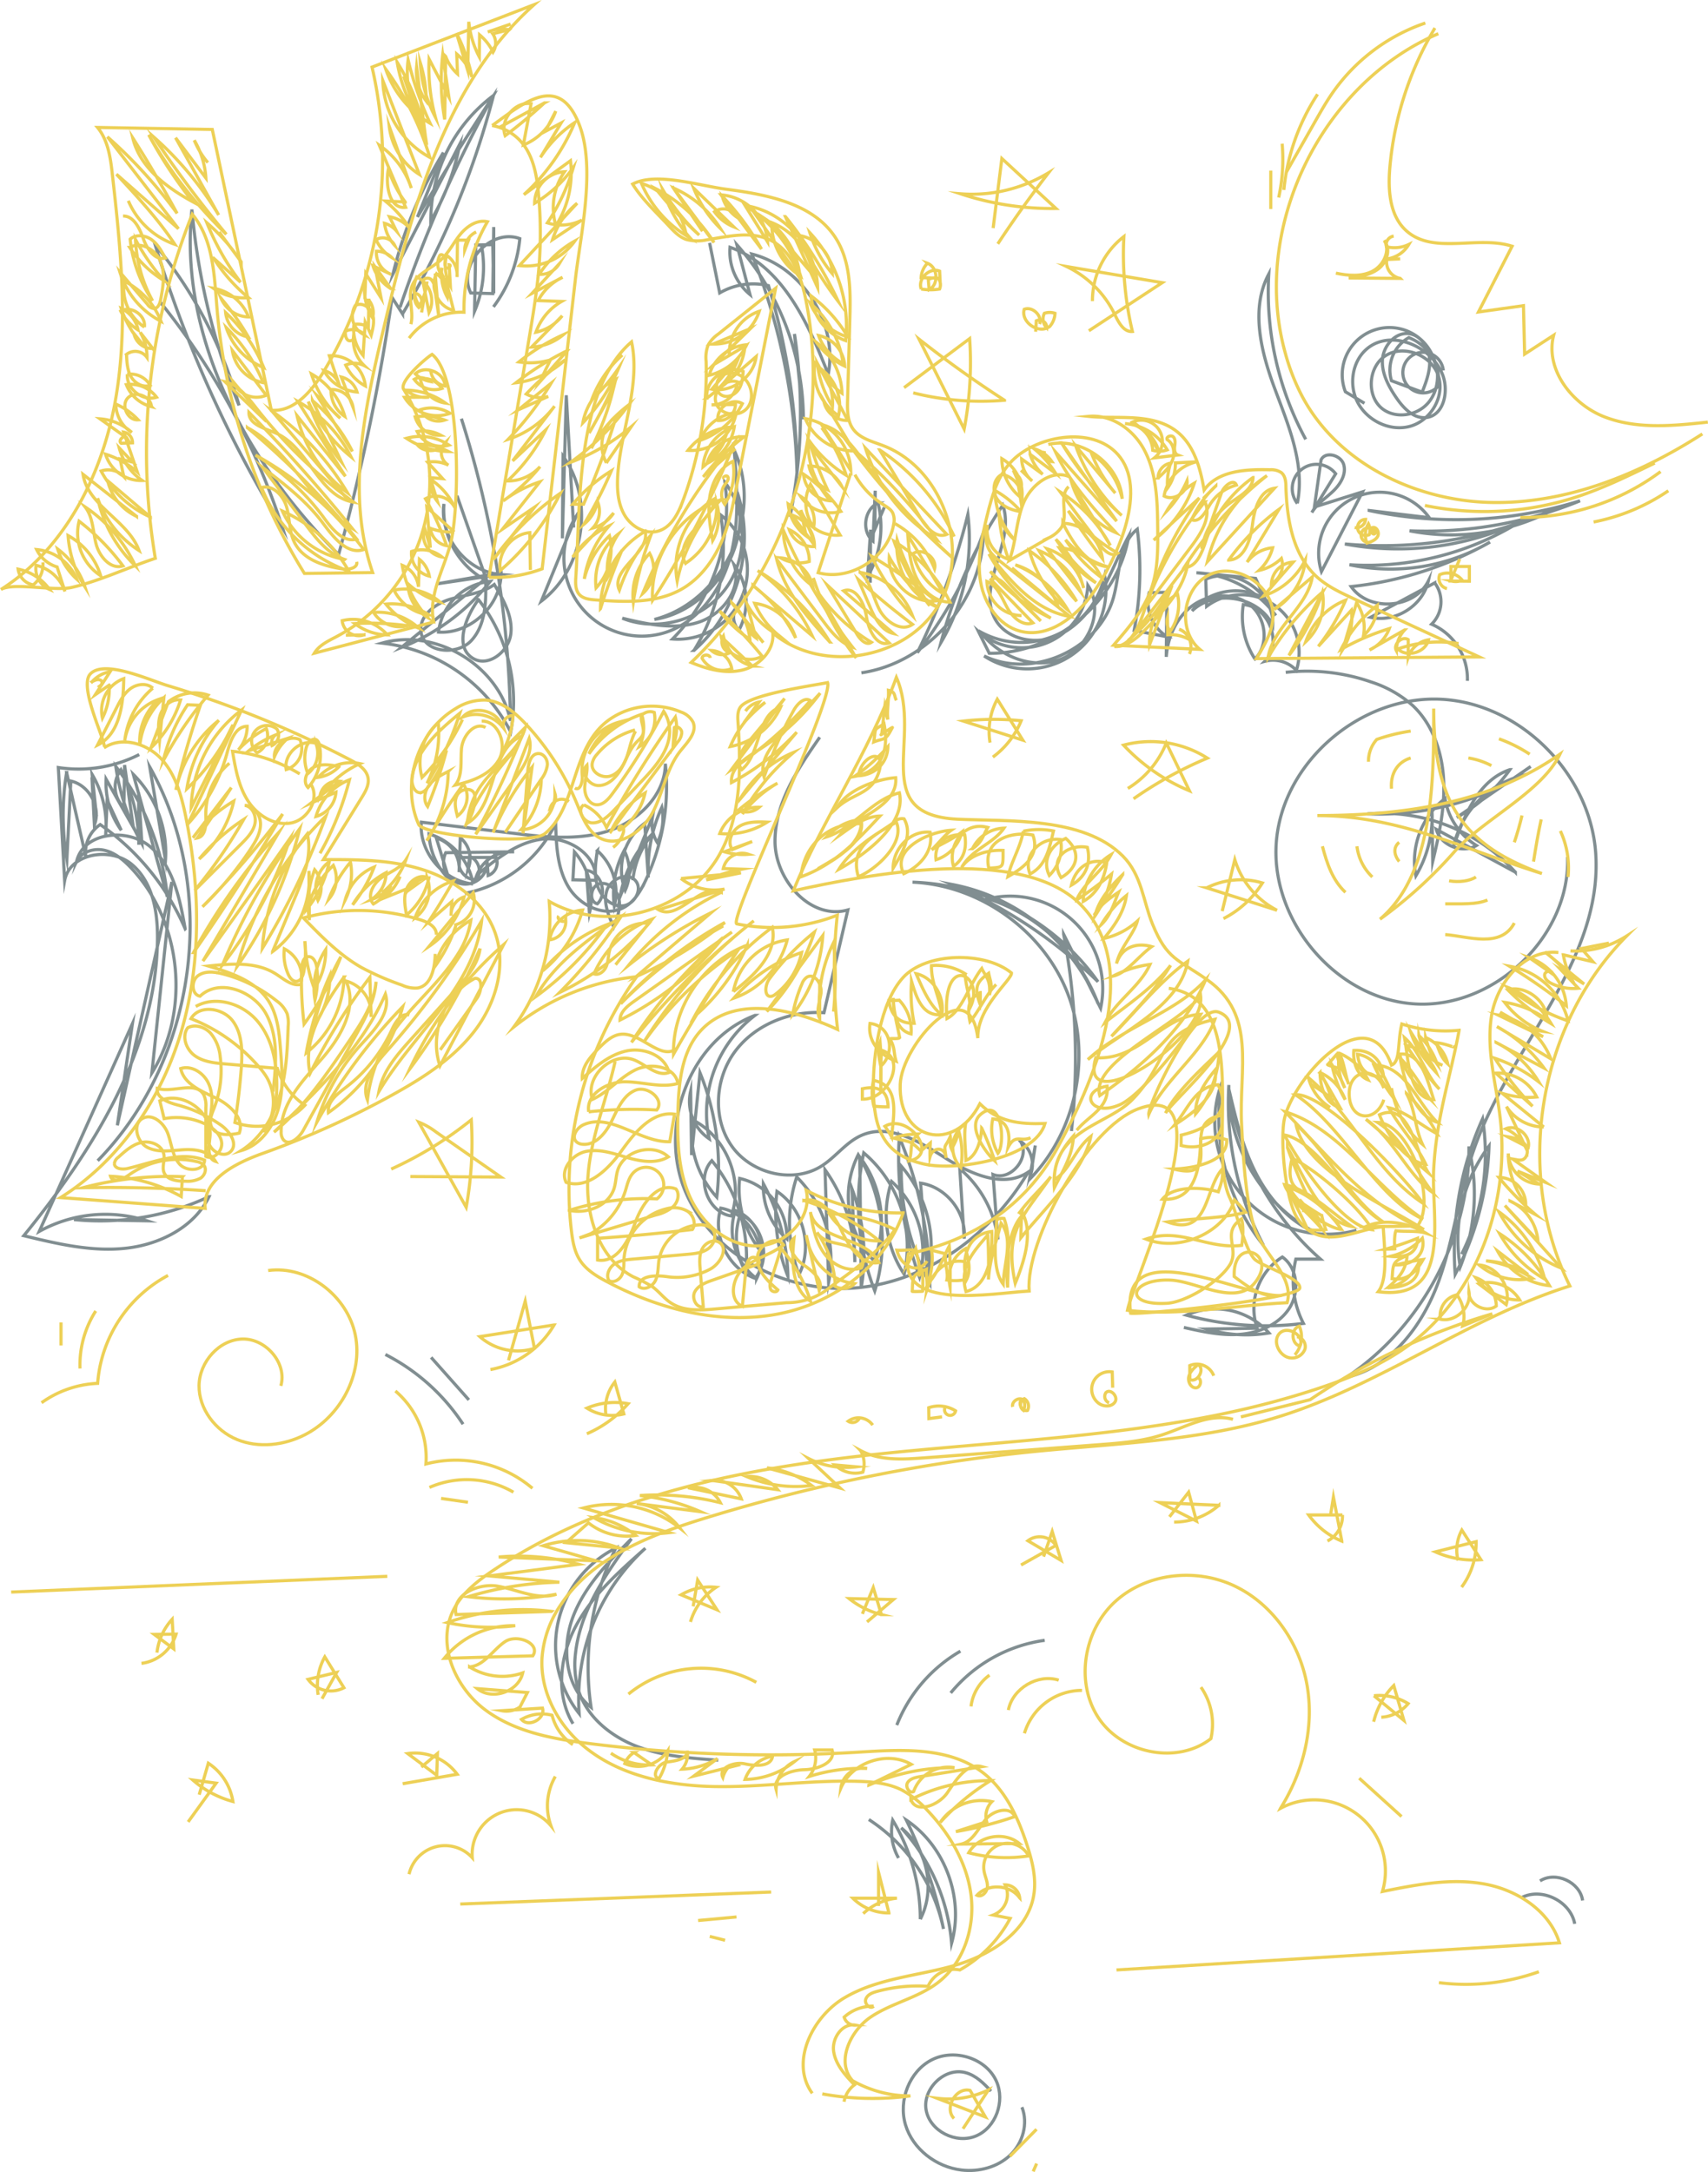 <svg xmlns="http://www.w3.org/2000/svg" viewBox="0 0 542.7 689.9"><title>ani_new</title><g id="Layer_6" data-name="Layer 6"><path d="M486.72,156.12A6.45,6.45,0,1,0,485.2,161a14.81,14.81,0,0,0-9.44-15.31,11.84,11.84,0,0,0-5.52,13.69L480,163c1.35-3.41,2.67-7,2.33-10.66s-2.83-7.38-6.47-7.89c-4.35-.6-8.15,3.75-8.47,8.13s1.89,8.53,4.36,12.15c2.26,3.33,5.53,6.79,9.53,6.34,5.78-.64,7.36-8.77,5-14.12-3.87-8.94-16.56-14-23.93-7.62-4.49,3.88-5.61,10.9-3.15,16.3,2.85,6.22,10.38,10.06,17,8.21s11.06-9.53,8.95-16-10.76-10.06-16.61-6.52-6.42,13.39-.78,17.26c4.25,2.91,10.57,1.82,14-2s4-9.8,1.84-14.48a15,15,0,0,0-28,10.78l6.07,3.66" transform="translate(-28.12 -38.45)" style="fill:none;stroke:#818e91;stroke-miterlimit:10"/><path d="M443,178a98.17,98.17,0,0,1-11.74-52.51c-5.89,11.08-2.46,24.67,1.91,36.43s9.69,24.12,7.15,36.41a7.7,7.7,0,0,1,12.2-9.4l-7.58,12.31c1.63-2.75,4.43-4.55,6.74-6.75s4.27-5.38,3.4-8.45-5.89-4.4-7.21-1.49l-2.11,14.94,15.3-4.82L448,220a19.39,19.39,0,0,1,34.26-17.11l-19.1-2.29a132.44,132.44,0,0,0,67-3.08A129.12,129.12,0,0,1,476,207.05a69.42,69.42,0,0,0,46.81-7.32,133.67,133.67,0,0,1-67.38,11.5,91.74,91.74,0,0,0,55.58-7,92,92,0,0,1-54.1,13.6,62.56,62.56,0,0,0,44.66-7.21,114.19,114.19,0,0,1-44.13,14.14c5.6,8.13,20.12,7.09,24.51-1.75-1.73,7.84-10.52,13.36-18.33,11.51l20.37-10.93a10,10,0,0,1-1,13.12,18.93,18.93,0,0,1,11.38,18" transform="translate(-28.12 -38.45)" style="fill:none;stroke:#818e91;stroke-miterlimit:10"/><path d="M79,134.36a224.09,224.09,0,0,1,38.92,71.86,391.92,391.92,0,0,1-40.5-90,139.17,139.17,0,0,1,26.65,51A215.61,215.61,0,0,1,89.1,105c-4.25,40.83,17.55,80.59,46.61,109.59a663.68,663.68,0,0,0,17-81.63l3.31,5.19a267.28,267.28,0,0,0,28.87-69.23q-12.51,18.93-24.12,38.45L169,86.91A135.78,135.78,0,0,0,153,125.42l21.23-41.24A74.89,74.89,0,0,1,165,108.54a49.69,49.69,0,0,1,19.86-39.72,409.66,409.66,0,0,0-29.62,67.24" transform="translate(-28.12 -38.45)" style="fill:none;stroke:#818e91;stroke-miterlimit:10"/><path d="M181,116a35.73,35.73,0,0,1-2.1,21.34l.39-21.06,5.41-.12.3,15.48V110.56l-.3,21.14-7-.19c-4.4-8.93,6.27-20.73,15.59-17.26a43.05,43.05,0,0,1-8.38,21.67" transform="translate(-28.12 -38.45)" style="fill:none;stroke:#818e91;stroke-miterlimit:10"/><path d="M173.32,195.88l9.48,27.05a25.42,25.42,0,0,1-13.63-24.43c-1.49,10.64,7.32,21.6,18,22.42l-20,2.94,20.17-3.51c.13,10.26-9.65,19.54-19.89,18.88a18.32,18.32,0,0,1,16.45-16.12,67.58,67.58,0,0,1-28.27,21l26.78-21.86c.21,6.9.15,14.56-4.51,19.64s-15.49,3.81-16.05-3.06c-.41-4.94,4.58-8.65,9.33-10.06s10-1.7,14-4.67c2.9,4.83,5.92,10.13,5.24,15.73s-7.1,10.64-11.95,7.77c-6.11-3.62-2.52-13,1.67-18.71a52.44,52.44,0,0,1,10.26,42.05,52.54,52.54,0,0,0-40.89-28.22c17.16-4.92,37.21,7.22,40.81,24.71a333.41,333.41,0,0,0-15.59-96" transform="translate(-28.12 -38.45)" style="fill:none;stroke:#818e91;stroke-miterlimit:10"/><path d="M210.39,206l-2.34-42-1.24,45.43.21-26.1c10.09,13.93,6.82,35.7-6.91,46.06l11-26.83a24.75,24.75,0,0,0,27.3,37.11c11-2.94,18.7-13.31,21.73-24.27s2.16-22.57,1.28-33.9c9.53,20.47-3.5,48.06-25.37,53.7,17.91-2.83,31-22.94,26.3-40.46,5.84,17.46.19,38.18-13.7,50.27a62.27,62.27,0,0,0,8.46-43,22.08,22.08,0,0,1-15.31,39.41,59.48,59.48,0,0,0,16.66-49.77c7.3,9.73,7.36,24.29.06,34s-21.39,13.72-32.67,9.16c7.89,1.88,16.23,3.75,24,1.35S264,225.5,261.37,217.84a19.51,19.51,0,0,1,1.54,20.77,5.84,5.84,0,0,1,.23-8.45" transform="translate(-28.12 -38.45)" style="fill:none;stroke:#818e91;stroke-miterlimit:10"/><path d="M253.59,115.6l3.21,15.89a21.27,21.27,0,0,1,15.49-2.32,210,210,0,0,1,9.07,59.63A201.31,201.31,0,0,0,267,119.14c16.11,4.09,27.41,21.86,24.28,38.18C284.89,141,276.66,122.84,260.08,117a17.59,17.59,0,0,0,6.34,15q-2.09-7.89-4.16-15.79a83.93,83.93,0,0,1,21.13,55.4l-2.84-27.1a165.06,165.06,0,0,1-1.43,58.09" transform="translate(-28.12 -38.45)" style="fill:none;stroke:#818e91;stroke-miterlimit:10"/><path d="M309.09,199.6l-3,7,.12-12.3-.71,16c-3.72-3.1-2.8-10.06,1.6-12.09a31.59,31.59,0,0,1-3.35,23.48l1-15-.11,16.86" transform="translate(-28.12 -38.45)" style="fill:none;stroke:#818e91;stroke-miterlimit:10"/><path d="M301.82,252.15c21.2-3.11,38.61-23.1,38.77-44.53a141.3,141.3,0,0,1-21,38.13,216.33,216.33,0,0,0,16.06-43.89,64.58,64.58,0,0,1-8.54,40.66,143.27,143.27,0,0,1,19.64-43.62c4.12,11.73-8.46,25.44-2.39,36.28,3.38,6,11.66,8,18.2,5.78s11.47-7.73,15-13.68,5.88-12.51,9.2-18.57c-3.4,20.74-23.3,37.46-44.31,37.24L339,239a21,21,0,0,0,34.79-14.62c5.3,8,.24,20.1-8.74,23.48s-19.65-1-25.35-8.67a27.11,27.11,0,0,0,39.42-17.76,25,25,0,0,1-38.31,25.37c15.54,7.55,36.81-2.22,41.2-18.93,2-7.45,1.46-16.51,7.47-21.33a102.44,102.44,0,0,1-1,32.17l10.55,2a12.84,12.84,0,0,1-5.78-14l5.62-.13-.18,20.51c.44-6.43,3.41-12.88,8.72-16.54s13-4,18,.11,6,12.54,1.46,17.1a24.62,24.62,0,0,1-3.7-17.27c8.09.49,12.58,12.32,6.85,18a10.16,10.16,0,0,1,10,2.88,18.37,18.37,0,0,0-28.51-20.33l-.27-8.6c9.41-4.27,21.89,4.3,21.28,14.61-4.38-9.13-18.38-11.61-25.64-4.55,5.37-6.76,16.11-8.45,23.29-3.65l-3.09-6.69-18.8-1.79a33.49,33.49,0,0,1,25.23,13.59" transform="translate(-28.12 -38.45)" style="fill:none;stroke:#818e91;stroke-miterlimit:10"/><path d="M436.65,252a62.18,62.18,0,0,1,27.13,3.06,36.82,36.82,0,0,1,13.16,7.43c6.41,6,9.43,14.89,9.88,23.64s-1.41,17.43-3.47,25.94q-.12-8-.23-16.06A36.69,36.69,0,0,1,478,316.63a25.17,25.17,0,0,1,9.25-24.54A21.81,21.81,0,0,0,497.25,307c-4.55,2.72-11.36,0-12.77-5.13l25.13,13.6a57.22,57.22,0,0,0-47-18.51,89.64,89.64,0,0,0,48.6-12,30.11,30.11,0,0,0-21.33,22.7c3.36-10.05,7.95-21.39,18-24.75A51.76,51.76,0,0,1,491,298.1l23.49-16.2" transform="translate(-28.12 -38.45)" style="fill:none;stroke:#818e91;stroke-miterlimit:10"/><path d="M526.19,310.65c.92,25.31-23.41,48.33-48.68,46.66s-46.21-27-43.78-52.2,27.14-45.91,52.43-44.55,47.45,23.93,49,49.21c2.12,34.17-27.38,61.39-38.69,93.71-4.83,13.77-6.31,28.54-11.34,42.24s-14.89,27-29.13,30.16c23.83-15.9,38.91-44.16,38.86-72.81a62.49,62.49,0,0,1-2.75,37.76,49.64,49.64,0,0,1,9.13-38.37,94.42,94.42,0,0,1-10.75,40.75,101.8,101.8,0,0,1,8.71-49.4,71.12,71.12,0,0,1-6.66,43" transform="translate(-28.12 -38.45)" style="fill:none;stroke:#818e91;stroke-miterlimit:10"/><path d="M459.12,429.22a35.67,35.67,0,0,1-42.69-47.09A64.34,64.34,0,0,0,429.58,434a97.39,97.39,0,0,1-11-50.93c-.62,19.12,10.57,38.14,27.58,46.89-8.54-3.53-15-11-19.16-19.23s-6.31-17.35-8.42-26.35a88.16,88.16,0,0,0,29.11,54l-7.82,0a29.32,29.32,0,0,0,2.4,20.42,96,96,0,0,1-37.18-2.62,22.67,22.67,0,0,1,26.23,5.66,43.67,43.67,0,0,1-19.74-1.26l16-.25a19.31,19.31,0,0,1,8-22.62c4.92,3.53,5.49,11.23,2.19,16.31s-9.45,7.73-15.49,8.23-12.05-.84-18-2.17" transform="translate(-28.12 -38.45)" style="fill:none;stroke:#818e91;stroke-miterlimit:10"/><path d="M72.36,278.11a42.54,42.54,0,0,1-25.7,4.13l2,35.92C50.23,309.47,63.21,307.3,70,313s8.31,15.44,8.16,24.27c-.6,34.94-20.44,66.56-42.48,93.67,10.58,2.56,21.42,5.14,32.25,4s21.86-6.62,26.62-16.41a81.65,81.65,0,0,1-42.93,7.28l23.19.4a43.37,43.37,0,0,0-34.22,3.37l29.61-66-4.8,32.31,17.33-77.32-6.35,60.67c12.33-19.89,9.52-47.92-6.5-65-2.37-2.52-5.13-4.89-8.49-5.7s-7.43.41-8.93,3.53c2.15-9.35,16.24-10.86,23.5-4.59s9.33,16.51,11,26a78,78,0,0,0-27-33.13,10.65,10.65,0,0,0-4.57,10.22l-6.1-26.74a83.86,83.86,0,0,0,.08,27.56l1.26-24.86c5.85,1.29,9.65,8.37,7.48,13.95l-.78-15.15,1.45,12.38-1.39-13.29a32,32,0,0,1,4.31,19.23l.46-11.1,4.48,9.61a25.56,25.56,0,0,1-4.81-16.23l8.65,15.32-2.77-19.81-.24,13.49a9.1,9.1,0,0,1-.93-12,53.06,53.06,0,0,1,5.68,23.84l-.05-16.56,1.05,16.22a69.92,69.92,0,0,1-8.3-24.52,80.76,80.76,0,0,1,16.37,41.41l-10.81-38.9A35.11,35.11,0,0,1,80.7,311.61l-5-29.55c22.13,39.31,15,92.86-16.54,125.06" transform="translate(-28.12 -38.45)" style="fill:none;stroke:#818e91;stroke-miterlimit:10"/><path d="M175.8,322.21A40.83,40.83,0,0,0,204.67,300c.2,6.93.5,14.21,4.07,20.16s11.57,9.84,17.65,6.5c3.26-1.78,5.27-5.18,6.86-8.54a69.92,69.92,0,0,0,6.28-37.1c-.07,10.1-8.82,18.48-18.47,21.47s-20,1.82-30.07.6l-29-3.5c-.79,9.44,7,18.76,16.45,19.63a20.12,20.12,0,0,0-14-15.89,21.26,21.26,0,0,0,6.32,14.3l-4-13a10.15,10.15,0,0,1,7.22,10.84l.39-10.93a8.55,8.55,0,0,1,2.43,10l.57-4.08a5,5,0,0,1,2.22,7.33c-3.53.52-6.77-3.71-5.35-7h11.51a4.37,4.37,0,0,1-2.52,5.74l-.34-4.63a6.93,6.93,0,1,1-13.14-2.61l21.25-.28a11.55,11.55,0,0,0-11.36,7.4c6.22-5.17,13-10.56,21-11.45s17.34,5,16.77,13.1l-7.25-.17.48-8.85a21.72,21.72,0,0,1,4.77,19.43l-1-13.58c4.65.53,6.92,7.44,3.5,10.63-2.87-.74-2.09-5.8.82-6.4s5.63,2.19,6.11,5.12-.63,5.86-1.72,8.62c-1.65-3.6-3.34-7.59-2.23-11.39s6.55-6.28,9.15-3.3c2.43,2.8-.43,7.73-4.13,8s-6.9-3-8-6.53-.52-7.35,0-11a17.76,17.76,0,0,1,5.41,17.58,29.21,29.21,0,0,1,3.13-17.63,14.5,14.5,0,0,1,.32,12.66,18.53,18.53,0,0,1,6.2-21.32l1.13,17.26a47.91,47.91,0,0,1,4.31-22.31A18,18,0,0,1,237,306.11a11.65,11.65,0,0,1-1.55-8.23l-10.29,25.33a37.37,37.37,0,0,1,10.72-20.36,27.32,27.32,0,0,0-6.69,15.2" transform="translate(-28.12 -38.45)" style="fill:none;stroke:#818e91;stroke-miterlimit:10"/><path d="M288.59,272.63c-7,10-14.28,20.95-14.21,33.18s11.37,25,23.14,21.66l-7.59,32.64c-10.72-.7-21.92,3.74-28.31,12.38s-7.16,21.4-.89,30.13,19.54,11.92,28.57,6.1c4.48-2.89,7.74-7.58,12.64-9.69,8.73-3.77,18.39,2,26.39,7.12s18.6,9.92,26.49,4.59c-11.43,19.34-31.29,34.32-53.63,36.67S254.85,437.8,246,417.14s1-48.21,22-56.17a39,39,0,0,0-14.53,39.19,14.33,14.33,0,0,1-5.9-15.13l.29,20.31,2.67-26.16a79.63,79.63,0,0,1,5.34,39.51,30.73,30.73,0,0,1-7.8-24.6c10.79,5.33,16.44,19.24,12.41,30.58-7.54-1.09-11.38-12-6.18-17.56a48.24,48.24,0,0,1,10.8,35.43,22.1,22.1,0,0,1-1.73-18.44c7.32,3.35,9.8,14.18,4.67,20.38-8.56-3.17-13.65-13.6-10.89-22.3,9.53,1.71,15.61,13.66,11.38,22.37a19.17,19.17,0,0,1-6.74-21.61,12.77,12.77,0,0,1,8.09,13,31.89,31.89,0,0,1-6.74-23.19,19.19,19.19,0,0,1,15,19.2,22.06,22.06,0,0,1-7.47-17.54,64.36,64.36,0,0,1,7.8,29.41,55.23,55.23,0,0,1-3.48-26.95c8.33,5.48,11.51,17.54,7,26.42a46.62,46.62,0,0,1-.72-31,36.78,36.78,0,0,1,10.13,33.46L290.27,410a50.81,50.81,0,0,1,9.48,29.34l-.9-23.24a60.13,60.13,0,0,1,2.92,31.27l-.48-41.47a34,34,0,0,1,4.52,33,29.63,29.63,0,0,1-5-33.68,53.29,53.29,0,0,1,5.26,43.26,76.9,76.9,0,0,1-3.5-43.85,39.12,39.12,0,0,1,12.84,38.55,34,34,0,0,1-4-29.48,30.36,30.36,0,0,1,8.88,30.44,111.5,111.5,0,0,1-6.44-44.52,124.5,124.5,0,0,1,9.71,46.5,74.45,74.45,0,0,1-9.06-37.26,39.1,39.1,0,0,1,8.39,34.87l-2.26-29.48c8.17,1.16,14.66,9.41,13.85,17.62l-1.39-22.19a35,35,0,0,1,12.12,22.45l-1.58-20.64c5.62,2.31,12.05-5.52,8.69-10.58a9,9,0,0,1,3.11,10.93l1.64-9.55-1.65,10.56c14.83-15.25,19.65-39.42,11.81-59.2s-27.93-34.07-49.18-35A75.35,75.35,0,0,1,377,350.27a152.57,152.57,0,0,0-46.28-30.88,62.94,62.94,0,0,1,46.31,37.85,55.75,55.75,0,0,0-34.91-33.31,29.38,29.38,0,0,1,35.71,34.76l-11.76-23.52a208.23,208.23,0,0,1,2.49,62.53" transform="translate(-28.12 -38.45)" style="fill:none;stroke:#818e91;stroke-miterlimit:10"/><path d="M150.57,468.67a64.72,64.72,0,0,1,24.68,22.14" transform="translate(-28.12 -38.45)" style="fill:none;stroke:#818e91;stroke-miterlimit:10"/><path d="M165.1,469.59l12,13.5" transform="translate(-28.12 -38.45)" style="fill:none;stroke:#818e91;stroke-miterlimit:10"/><path d="M360.07,559.46a47,47,0,0,0-29.87,16.71" transform="translate(-28.12 -38.45)" style="fill:none;stroke:#818e91;stroke-miterlimit:10"/><path d="M333.28,562.91a47,47,0,0,0-20.21,23.47" transform="translate(-28.12 -38.45)" style="fill:none;stroke:#818e91;stroke-miterlimit:10"/><path d="M511.81,641.06c6.49-3.11,15.34,1.37,16.67,8.44" transform="translate(-28.12 -38.45)" style="fill:none;stroke:#818e91;stroke-miterlimit:10"/><path d="M517.45,635.87c5-3.18,12.7.38,13.53,6.22" transform="translate(-28.12 -38.45)" style="fill:none;stroke:#818e91;stroke-miterlimit:10"/><path d="M210.19,585.94c-5.71-9.37-4.14-21.77,1.11-31.4s13.66-17.08,21.89-24.33a64.76,64.76,0,0,0-21.05,52.5,34.68,34.68,0,0,1,11.64-52.54,85.94,85.94,0,0,0-7.85,50.57c-8.18-6.47-9.45-18.91-5.77-28.67s11.24-17.46,18.59-24.86c-8,11-16.27,22.76-17.76,36.32a28.66,28.66,0,0,0,1.06,12.18c2.78,8.3,10.3,14.33,18.49,17.45s17.07,3.76,25.81,4.37" transform="translate(-28.12 -38.45)" style="fill:none;stroke:#818e91;stroke-miterlimit:10"/><path d="M304.18,616.37a54.77,54.77,0,0,1,23.72,34.75,145.07,145.07,0,0,0-11.81-34.56c12.33,8.26,18.42,24.8,14.39,39.09a61.59,61.59,0,0,0-16-36.61c8.32,6.7,11,19.49,6.05,29a60.83,60.83,0,0,0-8.76-31.45,17.15,17.15,0,0,0,1.85,12" transform="translate(-28.12 -38.45)" style="fill:none;stroke:#818e91;stroke-miterlimit:10"/><path d="M343,702.65c-2.28-2.48-4.81-5-8.06-5.87-6.6-1.84-13.74,5.08-12.56,11.84s9.58,10.93,15.89,8.25,9.24-11,6.47-17.32c-3.26-7.38-13.31-10.51-20.51-6.87s-10.71,12.93-8.4,20.66,9.78,13.42,17.8,14.36c5.52.65,11.41-.87,15.44-4.7s5.82-10.09,3.76-15.26" transform="translate(-28.12 -38.45)" style="fill:none;stroke:#818e91;stroke-miterlimit:10"/></g><g id="Layer_5" data-name="Layer 5"><path d="M315.39,161.58,336.22,146a112.54,112.54,0,0,1-1.74,28.73l-14.34-28.55q13.1,10.34,27.15,19.4a88.05,88.05,0,0,1-29-2.35" transform="translate(-28.12 -38.45)" style="fill:none;stroke:#edd056;stroke-miterlimit:10"/><path d="M343.68,110.89l2.77-22.09,17.2,15.87A92.54,92.54,0,0,1,333.31,100a46.85,46.85,0,0,0,28-6.69q-8.51,11-16.15,22.6" transform="translate(-28.12 -38.45)" style="fill:none;stroke:#edd056;stroke-miterlimit:10"/><path d="M375.23,134.1a25.84,25.84,0,0,1,10-20.52,106.53,106.53,0,0,0,2.7,30.15c-2.77.25-4.41-2.91-5.61-5.41A32.69,32.69,0,0,0,367,123.1l30.42,5.13-23.33,15.29" transform="translate(-28.12 -38.45)" style="fill:none;stroke:#edd056;stroke-miterlimit:10"/><path d="M386.48,288.88a30,30,0,0,0,12.22-14.44l7.35,15.18a60.2,60.2,0,0,1-20.92-14.5,33.54,33.54,0,0,1,26.62,4.13,125.19,125.19,0,0,0-23.46,12.92" transform="translate(-28.12 -38.45)" style="fill:none;stroke:#edd056;stroke-miterlimit:10"/><path d="M342.7,274.33A21.46,21.46,0,0,1,345,260.54l8.12,13-18.9-6.05a84.82,84.82,0,0,1,18.37-.11,27,27,0,0,1-9,11.54" transform="translate(-28.12 -38.45)" style="fill:none;stroke:#edd056;stroke-miterlimit:10"/><path d="M416.47,327.85l4-16.37a27,27,0,0,0,13.4,16.09l-22.32-7.12a24,24,0,0,1,17.69-1.55,31.5,31.5,0,0,1-12.37,11.32" transform="translate(-28.12 -38.45)" style="fill:none;stroke:#edd056;stroke-miterlimit:10"/><path d="M152.42,409.78a118.37,118.37,0,0,0,25.45-15.64,116,116,0,0,1-1.62,27.78l-15.08-27.05a23.45,23.45,0,0,1,5.5,3.13l20.58,14.31-28.76-.16" transform="translate(-28.12 -38.45)" style="fill:none;stroke:#edd056;stroke-miterlimit:10"/><path d="M326.85,128l-.18-3.43c-3.18-1.33-7.08,2.47-5.83,5.69a18.26,18.26,0,0,0,5.81,0,3.43,3.43,0,0,0-.36-3.36,3.85,3.85,0,0,0-3.21.37l.27,3.18c3.13-1.63,2.77-7.16-.55-8.37a7.06,7.06,0,0,0-2,4.55l4.74.15" transform="translate(-28.12 -38.45)" style="fill:none;stroke:#edd056;stroke-miterlimit:10"/><path d="M358.45,141.38c.89-2.68-2.26-5.69-4.89-4.69-1.19,4.15,4.77,8.11,8.14,5.41a6.66,6.66,0,0,0,1.63-4.14,5.39,5.39,0,0,0-3.37,0,4.06,4.06,0,0,0,.74,4.62,2.31,2.31,0,0,0-3.31-2.23l-.2,3.47" transform="translate(-28.12 -38.45)" style="fill:none;stroke:#edd056;stroke-miterlimit:10"/><path d="M458.55,206a2.9,2.9,0,0,0,3.47-2.58,2.56,2.56,0,1,0,1.16,4.85,4.69,4.69,0,0,0-.26-3.45,6.91,6.91,0,0,0-.47,6.12c1.32-.4,2.77-.91,3.41-2.13s-.34-3.17-1.66-2.79.23,2.94.91,1.74a2.31,2.31,0,1,0-1.38,2.82" transform="translate(-28.12 -38.45)" style="fill:none;stroke:#edd056;stroke-miterlimit:10"/><path d="M491.93,216,489,223l6,.06v-4.68l-5.87,0,0,4.57a5.49,5.49,0,0,0,3.62-.2,6,6,0,0,0-7.19-1.75,3.29,3.29,0,0,0,2.31,4.4" transform="translate(-28.12 -38.45)" style="fill:none;stroke:#edd056;stroke-miterlimit:10"/><path d="M439.55,468.79a8.82,8.82,0,0,0,1.44-9.1c-2.79.74-2.63,5.71.2,6.27,1.6-3.29-4-6.64-6.5-4s.16,7.76,3.81,7.82a4.34,4.34,0,0,0,4.24-2.78c.54-1.73-.74-3.9-2.55-3.93" transform="translate(-28.12 -38.45)" style="fill:none;stroke:#edd056;stroke-miterlimit:10"/><path d="M413.78,475.42a5.75,5.75,0,0,0-7.61-3.23l0,4.44c2.47,1.07,4.89-3.22,2.69-4.78-1.26,1-2.59,2.2-3,3.79s.59,3.65,2.24,3.62,2.08-3.09.44-3.17" transform="translate(-28.12 -38.45)" style="fill:none;stroke:#edd056;stroke-miterlimit:10"/><path d="M381.66,479.22l-.14-5a5.58,5.58,0,0,0-4.42,9.86c1.57,1.25,4.27,1.35,5.32-.36s-1.46-4.35-2.9-2.94a2.16,2.16,0,0,0,1,3.24" transform="translate(-28.12 -38.45)" style="fill:none;stroke:#edd056;stroke-miterlimit:10"/><path d="M352.68,483.13c-1.19,1.23.25,3.72,1.91,3.32a2.83,2.83,0,0,0-1-3.75,2.15,2.15,0,0,0-.27,3.72,3.66,3.66,0,0,0,0-3.26c-1.36-1.18-3.9.42-3.42,2.15" transform="translate(-28.12 -38.45)" style="fill:none;stroke:#edd056;stroke-miterlimit:10"/><path d="M328.75,485a1.77,1.77,0,1,0,3,1.57,10,10,0,0,0-8.53-1l.05,3.46,4.17-.55" transform="translate(-28.12 -38.45)" style="fill:none;stroke:#edd056;stroke-miterlimit:10"/><path d="M305.41,491.1a5.52,5.52,0,0,0-7.79-1.23,2.45,2.45,0,0,0,3.53-.9" transform="translate(-28.12 -38.45)" style="fill:none;stroke:#edd056;stroke-miterlimit:10"/><path d="M113.33,442c12.55-1.72,25.23,8.12,27.7,20.55s-4.73,25.8-16,31.59c-6.62,3.4-14.7,4.36-21.59,1.54s-12.19-9.77-12.07-17.21,6.4-14.57,13.84-14.71,14.22,7.73,12.15,14.88" transform="translate(-28.12 -38.45)" style="fill:none;stroke:#edd056;stroke-miterlimit:10"/><path d="M81.51,443.56a42.49,42.49,0,0,0-22.37,34.28A33.08,33.08,0,0,0,41.32,484" transform="translate(-28.12 -38.45)" style="fill:none;stroke:#edd056;stroke-miterlimit:10"/><path d="M153.75,480.27a27.77,27.77,0,0,1,9.71,23.17,37.65,37.65,0,0,1,33.84,7.73" transform="translate(-28.12 -38.45)" style="fill:none;stroke:#edd056;stroke-miterlimit:10"/><path d="M31.67,544.13l119.51-5" transform="translate(-28.12 -38.45)" style="fill:none;stroke:#edd056;stroke-miterlimit:10"/><path d="M164.57,510.9a29.58,29.58,0,0,1,26.69,1.5" transform="translate(-28.12 -38.45)" style="fill:none;stroke:#edd056;stroke-miterlimit:10"/><path d="M168.27,514.38l8.54,1.22" transform="translate(-28.12 -38.45)" style="fill:none;stroke:#edd056;stroke-miterlimit:10"/><path d="M53.54,473.12a31.73,31.73,0,0,1,5-18.27" transform="translate(-28.12 -38.45)" style="fill:none;stroke:#edd056;stroke-miterlimit:10"/><path d="M47.51,465.8v-7.31" transform="translate(-28.12 -38.45)" style="fill:none;stroke:#edd056;stroke-miterlimit:10"/><path d="M409.71,574.34a20.62,20.62,0,0,1,3.16,16.35c-10.71,8.34-28.16,4.76-35.67-6.54s-4.75-27.86,5.26-37,25.79-10.76,38-4.92,20.73,18.32,23,31.7-1.28,27.4-8.48,38.9a22.62,22.62,0,0,1,32.39,26.41c10.55-2.13,21.39-4.27,32-2.46s21.09,8.47,24.24,18.76l-140.73,8.61" transform="translate(-28.12 -38.45)" style="fill:none;stroke:#edd056;stroke-miterlimit:10"/><path d="M371.91,575.36A19.14,19.14,0,0,0,353.62,589" transform="translate(-28.12 -38.45)" style="fill:none;stroke:#edd056;stroke-miterlimit:10"/><path d="M364.52,572.11c-6.68-2.12-14.68,2.63-16,9.5" transform="translate(-28.12 -38.45)" style="fill:none;stroke:#edd056;stroke-miterlimit:10"/><path d="M342.52,570.52a14.5,14.5,0,0,0-5.87,9.93" transform="translate(-28.12 -38.45)" style="fill:none;stroke:#edd056;stroke-miterlimit:10"/><path d="M460,603.25l13.44,12.17" transform="translate(-28.12 -38.45)" style="fill:none;stroke:#edd056;stroke-miterlimit:10"/><path d="M485.32,668.19a68.94,68.94,0,0,0,31.75-3.47" transform="translate(-28.12 -38.45)" style="fill:none;stroke:#edd056;stroke-miterlimit:10"/><path d="M204.57,602.7a18.62,18.62,0,0,0-1.39,15.67,14.15,14.15,0,0,0-25,10.14,11.72,11.72,0,0,0-20.09,5.23" transform="translate(-28.12 -38.45)" style="fill:none;stroke:#edd056;stroke-miterlimit:10"/><path d="M174.36,643.22l98.78-3.82" transform="translate(-28.12 -38.45)" style="fill:none;stroke:#edd056;stroke-miterlimit:10"/><path d="M227.8,576.54a36.52,36.52,0,0,1,40.63-3.74" transform="translate(-28.12 -38.45)" style="fill:none;stroke:#edd056;stroke-miterlimit:10"/><path d="M189.7,470.54,195,451.73l2.93,15A18.16,18.16,0,0,1,180.58,463l23.6-3.71a29.67,29.67,0,0,1-20.24,14.17" transform="translate(-28.12 -38.45)" style="fill:none;stroke:#edd056;stroke-miterlimit:10"/><path d="M220.65,487.76a13.5,13.5,0,0,1,2.83-10.35l2.86,10.14a15,15,0,0,1-11.72-1.84,22.61,22.61,0,0,1,13.07-1.4,36.62,36.62,0,0,1-13.1,9.54" transform="translate(-28.12 -38.45)" style="fill:none;stroke:#edd056;stroke-miterlimit:10"/><path d="M302.13,551.06l3.46-8.36,2.59,8.59a26.81,26.81,0,0,1-10.26-5.09l14.06.31-8.37,7.1" transform="translate(-28.12 -38.45)" style="fill:none;stroke:#edd056;stroke-miterlimit:10"/><path d="M359.71,532.88l2.74-8,2.83,9.2-10.55-6.25a6.18,6.18,0,0,1,8.89,1.49l-11.08,6.22" transform="translate(-28.12 -38.45)" style="fill:none;stroke:#edd056;stroke-miterlimit:10"/><path d="M248.37,548.67l1.42-8.37,6.15,9.45L244.53,545a18.1,18.1,0,0,1,11.12-2.39,19.87,19.87,0,0,0-8.14,11" transform="translate(-28.12 -38.45)" style="fill:none;stroke:#edd056;stroke-miterlimit:10"/><path d="M129.22,576.78a18.63,18.63,0,0,1,2.1-12.07l6.08,9.82A9,9,0,0,1,126,571.86l9.09-2.21L130.44,578" transform="translate(-28.12 -38.45)" style="fill:none;stroke:#edd056;stroke-miterlimit:10"/><path d="M78,563.37a18.74,18.74,0,0,1,4.83-10.6l.51,9.41-6.21-4.6,6.94-.09a13.3,13.3,0,0,1-11,9.29" transform="translate(-28.12 -38.45)" style="fill:none;stroke:#edd056;stroke-miterlimit:10"/><path d="M162,599.72l5.11-4.3-.22,6.9-9.22-6.89A16.62,16.62,0,0,1,173.39,602l-17.32,3" transform="translate(-28.12 -38.45)" style="fill:none;stroke:#edd056;stroke-miterlimit:10"/><path d="M91.42,608.49l2.89-10a17.78,17.78,0,0,1,7.81,12.16,31.66,31.66,0,0,1-12.75-6.83l7.43,1-8.9,12.31" transform="translate(-28.12 -38.45)" style="fill:none;stroke:#edd056;stroke-miterlimit:10"/><path d="M249.93,648.45l12.2-1.13" transform="translate(-28.12 -38.45)" style="fill:none;stroke:#edd056;stroke-miterlimit:10"/><path d="M253.64,653.5l4.87,1.23" transform="translate(-28.12 -38.45)" style="fill:none;stroke:#edd056;stroke-miterlimit:10"/><path d="M307.27,643.85l0-10.69,3.3,12.88a16,16,0,0,1-11.47-4.68l14,0a18.25,18.25,0,0,0-10.7,4.9" transform="translate(-28.12 -38.45)" style="fill:none;stroke:#edd056;stroke-miterlimit:10"/><path d="M399.71,520.23l6.09-7.83,2.5,9.19-11.64-5.88,18.73.87a21.55,21.55,0,0,1-14.22,5.32" transform="translate(-28.12 -38.45)" style="fill:none;stroke:#edd056;stroke-miterlimit:10"/><path d="M450.93,519.43l.87-5.48,2.67,14a24.4,24.4,0,0,1-10.53-8.31l10.74,0a9,9,0,0,1-4.77,8.28" transform="translate(-28.12 -38.45)" style="fill:none;stroke:#edd056;stroke-miterlimit:10"/><path d="M464.59,585.32a24.58,24.58,0,0,1,6.39-11.5l3.21,11.07-9.51-7.83a17.25,17.25,0,0,1,10.87,2.5,12,12,0,0,1-8.54,4.33" transform="translate(-28.12 -38.45)" style="fill:none;stroke:#edd056;stroke-miterlimit:10"/><path d="M491.41,534.1a13.3,13.3,0,0,1,1.2-9.66l6.06,9.41a29.49,29.49,0,0,1-14.47-2.49l12.94-3.24a23.45,23.45,0,0,1-4.61,14.44" transform="translate(-28.12 -38.45)" style="fill:none;stroke:#edd056;stroke-miterlimit:10"/><path d="M331.26,711.33c-3.26-3.28.63-10.07,5.11-8.91l4.86,8.43-15.37-5.94a29.08,29.08,0,0,0,16.35-2.67l-8.11,12.35" transform="translate(-28.12 -38.45)" style="fill:none;stroke:#edd056;stroke-miterlimit:10"/><path d="M349,723.36l8.47-8.6" transform="translate(-28.12 -38.45)" style="fill:none;stroke:#edd056;stroke-miterlimit:10"/><path d="M356.4,728.16l1.1-2.5" transform="translate(-28.12 -38.45)" style="fill:none;stroke:#edd056;stroke-miterlimit:10"/></g><g id="Layer_4" data-name="Layer 4"><path d="M61.16,276c5.58-3.79,13.66-1.45,18.23,3.52s6.42,11.8,7.77,18.41c4.5,22.13,5,45.38-1.14,67.1s-19.5,41.82-38.64,53.8l45.94,3.44c-.93-9.1,9.69-14.41,18.3-17.48a278.68,278.68,0,0,0,41.31-18.65c9.68-5.36,19.25-11.48,26-20.26s10.21-20.74,6.5-31.16c-3.54-10-13-16.9-23.11-20.08s-20.87-3.18-31.45-3.15l12.2-19.73c1.16-1.89,2.38-4,2-6.18-.46-2.8-3.23-4.51-5.75-5.82a331.29,331.29,0,0,0-58-23.57c-5.63-1.69-20.14-8.43-24.54-3.63C52.91,256.85,62.42,275.16,61.16,276Z" transform="translate(-28.12 -38.45)" style="fill:none;stroke:#edd056;stroke-miterlimit:10"/><path d="M123.35,284.26A51.2,51.2,0,0,0,102,277.09c.92,5.41,1.89,11,4.84,15.63s8.38,8.14,13.78,7.12,9.29-7.93,6.17-12.45" transform="translate(-28.12 -38.45)" style="fill:none;stroke:#edd056;stroke-miterlimit:10"/><path d="M166.76,335.36c.16-2.46-2.6-4-4.95-4.71a66.32,66.32,0,0,0-37.28-.64c5.63,5.8,11.36,11.68,18.37,15.7a87.42,87.42,0,0,0,13,5.65,9.72,9.72,0,0,0,4.91.91c4.36-.74,5.49-6.41,5.6-10.84" transform="translate(-28.12 -38.45)" style="fill:none;stroke:#edd056;stroke-miterlimit:10"/><path d="M59.32,256.11c.62.83,1.74-.91.9-1.52s-2-.09-2.87.42a10,10,0,0,1,5.76-3.22l-4.73,7.33,4.43-3.05a20.7,20.7,0,0,1-2.14,10.46A10.78,10.78,0,0,1,67.44,254c-.12,8-1.19,17.58-8.35,21.12l6-11.72c1.16-2.3,2.4-4.68,4.47-6.21s5.23-1.92,7.11-.15a25.62,25.62,0,0,0-8.91,16.67,16.33,16.33,0,0,1,10.9-13.16,17.59,17.59,0,0,0-6.12,14.6,24.11,24.11,0,0,1,7.65-15.08l-1.37,13.5c-.32-2.78-.64-5.69.32-8.33s3.58-4.9,6.35-4.45A35.71,35.71,0,0,1,76.07,276l5.55-14.65a13.53,13.53,0,0,1,12.62-2.11A116.36,116.36,0,0,0,80,280.09a53.77,53.77,0,0,1,7.73-17.79l4.06.18A263.79,263.79,0,0,0,84,289.36a38.83,38.83,0,0,1,13.65-22.12A43,43,0,0,0,87.49,289a66,66,0,0,0,14.66-20.36L88.87,294.94a39.88,39.88,0,0,1,16-30.95l-17,36.12A54.06,54.06,0,0,0,100.3,277.5c1-3.66,2.58-8.31,6.36-8.36a11.22,11.22,0,0,1-2.81,7.47,33.14,33.14,0,0,1,8.89-6.75,6.15,6.15,0,0,1-2.93,7.7,4.91,4.91,0,1,1,6.32-7.52,3.7,3.7,0,0,1-1.57,5.22,3,3,0,0,1,1.15-3.38,32.52,32.52,0,0,0-8.49,5l12.35-3.93a15.63,15.63,0,0,0-4.27,5.92c-.27-3.94,4.58-7.2,8.13-5.47a7,7,0,0,1-4.37,9.48c-.89-4.94,4.6-9.82,9.41-8.35a8.33,8.33,0,0,1-2.52,9.64,12.74,12.74,0,0,1-.49-8.37c.44-1.53,2.07-3.24,3.34-2.27a2.53,2.53,0,0,1,.77,1.49A15.27,15.27,0,0,1,126,288.59c-1.87-1.9-.46-5.41,2-6.54s5.24-.64,7.86-.12a11.41,11.41,0,0,1-6.61,3.42A13.94,13.94,0,0,1,142.48,281a30.8,30.8,0,0,0-12.74,10.78,5.61,5.61,0,0,1,6.26-5.19l-9.13,7,8-3.52a8.63,8.63,0,0,1-6.34,7.71,17.7,17.7,0,0,1,10.62-11.64,95,95,0,0,1-9.35,23.35" transform="translate(-28.12 -38.45)" style="fill:none;stroke:#edd056;stroke-miterlimit:10"/><path d="M101,280.89a20.8,20.8,0,0,0-7.47,16.48c.09,2.82.06,6.69-2.71,7.24q5.61-7.85,10.8-16l-11.9,15.55a43.49,43.49,0,0,1,12.68-11.25,34.1,34.1,0,0,1-11,18.39,64.2,64.2,0,0,1,14.15-12.57A154.61,154.61,0,0,1,90,321.25l14.79-14.77c1.8-1.81,3.68-3.74,4.29-6.22s-.66-5.6-3.18-6c2.88,0,5,3.06,5,5.94s-1.56,5.5-3.14,7.91a108.53,108.53,0,0,1-15.31,18.36A294.92,294.92,0,0,0,117.93,297q-13.32,22.51-28.32,44a194.82,194.82,0,0,1,27.09-38.15L92.6,343.72q14-19.39,27.71-39.05a132.3,132.3,0,0,1-21.49,40.22,206.65,206.65,0,0,1,24.54-43.22,131,131,0,0,1-19.89,43.72,104.86,104.86,0,0,1,28.2-47.72,235.1,235.1,0,0,1-20.18,42,65.2,65.2,0,0,1,14.27-36.35c1.6,6.62-1.07,13.45-3.69,19.74l-7.35,17.65a28.73,28.73,0,0,0,11.55-25.63l.15,15.62a30.78,30.78,0,0,1,1.68-16,8.74,8.74,0,0,1,1.05,9.73,10.55,10.55,0,0,1,3.59-12.29,34.73,34.73,0,0,1-7,14.92,30.47,30.47,0,0,1,8.29-13.75,9.93,9.93,0,0,1-1.46,10.75,39.86,39.86,0,0,1,6.9-11.75,18.88,18.88,0,0,1-1.67,12A15.61,15.61,0,0,1,147,313.85a45,45,0,0,1-6.84,12,27,27,0,0,1,10.66-10.24,10.22,10.22,0,0,1-4.89,8.65,13,13,0,0,0,6.42-4.49,14.19,14.19,0,0,1-5.59,5.8c-2.18-2.44-.14-6.4,2.54-8.29s6.07-3,7.81-5.78a23.4,23.4,0,0,1-7.57,10.48" transform="translate(-28.12 -38.45)" style="fill:none;stroke:#edd056;stroke-miterlimit:10"/><path d="M155.23,316.84a16.07,16.07,0,0,1-5.47,7l10.38-4.2-2.86,2.06a8.58,8.58,0,0,1,7.11-4.39,20.93,20.93,0,0,1-7.1,11.77c-.5-2.73-1-5.63,0-8.24s3.91-4.72,6.51-3.71A11.13,11.13,0,0,1,160,330a18.52,18.52,0,0,1,12.14-11.71q-3.78,6.7-8,13.13l7.53-6.62-.22,4a6,6,0,0,1,4.13-5.46A27.23,27.23,0,0,1,164.5,339l14-17a8.23,8.23,0,0,1-5.59,10.18,1.69,1.69,0,0,1-.14.88,48,48,0,0,1-6.55,12.5,23.46,23.46,0,0,1,11.51-14.81,27.29,27.29,0,0,1-4.05,10.6c-5.92,9.69-15.4,16.76-21.58,26.29a47.23,47.23,0,0,0-7.23,20.16c-2.12-5.45,2.22-11.08,6.12-15.45a260.65,260.65,0,0,0,30.16-41.41c-2.38,21.21-21.76,35.82-32.63,54.2,1.18-6.42,5.72-11.62,10.09-16.48l14.62-16.26c3.33-3.7,6.81-7.73,7.42-12.67A196,196,0,0,1,158.31,378a120.09,120.09,0,0,1,29.85-39.52L167.92,377c-3.52-10.28,1.46-22.75,11.08-27.79,2.68-.22,2.2,4.14.64,6.34L168,371.91" transform="translate(-28.12 -38.45)" style="fill:none;stroke:#edd056;stroke-miterlimit:10"/><path d="M158.18,360.87c-2.49-.86-4.43,2.16-5.51,4.56a48.15,48.15,0,0,1-14.53,18.3c-2.76,2.11-6.12,4.67-5.68,8.12a60.89,60.89,0,0,0,23.62-33.65,173.34,173.34,0,0,0-27.27,36.66,63.57,63.57,0,0,1,14-24.59c4.23-4.61,9.58-10.09,7.77-16.07-7.55,17.34-21.65,30.84-35.4,43.85,9.81-8.09,17-18.8,24.14-29.35,3.8-5.65,7.72-11.64,8.29-18.43-.42,6.06-3.43,11.6-6.38,16.92l-16.76,30.29c-1.33,2.41-4.47,5.1-6.29,3a3.86,3.86,0,0,1-.73-2.54c-.14-9.1,7-16.4,13-23.27s11.46-16.39,7.58-24.63a10.81,10.81,0,0,1,8,11.38l-.39-12.56a189.08,189.08,0,0,0-19,30.52c-2.43-10.9,4.35-21.5,10.79-30.61a31.47,31.47,0,0,1-12,24.11,105.31,105.31,0,0,1,7.48-24.54,26,26,0,0,1-5.17,16,87.62,87.62,0,0,1,8.68-22,90.26,90.26,0,0,1-11.68,21.38,114.26,114.26,0,0,1-.77-17.64c.06-1.56.5-3.54,2-3.76,1.7-.25,2.64,1.9,2.84,3.61a29.39,29.39,0,0,1-.61,10.11,22.32,22.32,0,0,1,3.42-16A22.31,22.31,0,0,1,128,352.48a47.24,47.24,0,0,1-3-15.1,36.28,36.28,0,0,1-.31,9.48c-.24,1.45-.94,3.23-2.41,3.29-1.22.05-2.1-1.16-2.59-2.27a15.71,15.71,0,0,1-1.24-8.06,10.24,10.24,0,0,1,5.32,11.3c-2.93.66-5.53-1.76-8.07-3.36-6.19-3.9-14.09-3.25-21.36-2.47,7.11,2.13,14.79,4.65,18.92,10.82,3.07,4.58,3.59,10.35,4,15.84.49,6.21,1,12.57-.68,18.58s-5.83,11.7-11.83,13.38C111,400,115,393.24,117.07,386.19s2.34-14.47,2.62-21.8a10.91,10.91,0,0,0-.33-3.95,9.69,9.69,0,0,0-3.37-4.1,45.27,45.27,0,0,0-17.07-8.55c-2.66-.68-5.74-1.05-7.93.61s-2,6,.7,6.46c6.06-5.79,17-1.69,21,5.68s3.14,16.31,2.18,24.64" transform="translate(-28.12 -38.45)" style="fill:none;stroke:#edd056;stroke-miterlimit:10"/><path d="M90.31,358.14c6.29-3.6,14.81-.95,19.53,4.56s6.23,13.11,6.23,20.36c0,5.14-.8,10.55-4,14.58a15.78,15.78,0,0,0,.75-17.1,23.09,23.09,0,0,0-2.34-3.12A55.43,55.43,0,0,0,88.8,362c2.65-4.57,10.22-3.45,13.34.82s3,10,2.62,15.28q-.66,8.47-2,16.89A20.84,20.84,0,0,0,125,389.51a22.16,22.16,0,0,1-8.76-11.72l-16.47-1.4c-3.4-.29-7-.64-9.75-2.62s-4.29-6.17-2.23-8.89c2.4-1.22,5.48-.2,7.29,1.79a13.57,13.57,0,0,1,3,7.38,32.83,32.83,0,0,1-1.92,16.33c-.74,1.89-1.66,4-.89,5.85,1.27,3.07,5.63,2.86,8.87,2.12,1.76-4.67-3.09-9.1-7.6-11.23s-10-4.39-11-9.28c3.48-1.09,7.3,1.39,8.82,4.7s1.23,7.15.53,10.72c-.56,2.84-1.34,5.84-.32,8.54s4.86,4.45,6.87,2.38c2.37-2.45-.33-6.41-3.11-8.36a43,43,0,0,0-13.78-6.4c-3-.77-6.79-2.23-6.47-5.26,5,1.54,12.17-2.51,14.76,2a8,8,0,0,1,.7,4v15.61c2.48,1.24,5.42-1.79,5-4.53s-2.89-4.7-5.4-5.87a21.42,21.42,0,0,0-12.87-1.61l-1.37-5.65c7.17-3.29,16.7,3.47,15.95,11.33-.28,2.94-1.07,7,1.75,7.89-2-3.3-6.45-3.95-10.28-3.69s-7.92,1-11.34-.74-4.88-7.42-1.5-9.24c3.08-1.66,6.71,1.47,7.94,4.75s1.42,7.08,3.7,9.73,7.93,2.29,8-1.21c-7.8-3-16.35.78-24.5,2.67-1.67.38-4.12.12-4.16-1.59A3,3,0,0,1,65.75,406c2.19-2,4.53-4.08,7.44-4.69s6.48.91,7,3.84c.33,1.85-.61,3.85,0,5.61.94,2.53,4.31,2.91,7,2.87a8.67,8.67,0,0,0,4.63-.95c1.35-.87,2.09-2.87,1.08-4.11a4,4,0,0,0-2.29-1.17,26.77,26.77,0,0,0-21.62,4.31c-1.84,1.34-5.1,2.52-5.76.35a51.07,51.07,0,0,1,22.47,6.44l.38-6.31a107.41,107.41,0,0,0-31.62,3.51q19.51-.37,39,.95" transform="translate(-28.12 -38.45)" style="fill:none;stroke:#edd056;stroke-miterlimit:10"/><path d="M161.15,300.32c-5.71-12.86-.39-29.6,11.71-36.79a16.81,16.81,0,0,1,9.56-2.72c5.14.36,9.41,4,12.92,7.78a84.15,84.15,0,0,1,16.17,25.33c1.66,4.06,3.31,8.61,7.17,10.68,6.23,3.32,13.8-2.15,17-8.44s4.26-13.72,8.67-19.23c2.18-2.72,5.32-5.83,4-9.06a6.77,6.77,0,0,0-3.83-3.25,23.64,23.64,0,0,0-22.94,2.5c-12.13,8.81-9.93,27.47-20.27,36.08C196.8,307,162.72,303.85,161.15,300.32Z" transform="translate(-28.12 -38.45)" style="fill:none;stroke:#edd056;stroke-miterlimit:10"/><path d="M182.4,269.52c-3.52-1.92-7.26,2.66-7.64,6.65s.5,8.51-2,11.65c5.34-1.21,11-3.23,13.82-7.95s.07-12.47-5.4-12.38" transform="translate(-28.12 -38.45)" style="fill:none;stroke:#edd056;stroke-miterlimit:10"/><path d="M229.9,270.3a23.94,23.94,0,0,0-12.11,7.77,5.78,5.78,0,0,0-1.52,3c-.31,2.78,3.27,4.75,5.92,3.84s4.27-3.6,5.17-6.25,1.33-5.5,2.7-7.95" transform="translate(-28.12 -38.45)" style="fill:none;stroke:#edd056;stroke-miterlimit:10"/><path d="M175.06,267a65.47,65.47,0,0,1-12.85,18.38A17,17,0,0,1,167.37,268a35.54,35.54,0,0,1-3.57,19.24A91,91,0,0,0,174.21,265c-6.64,5.46-13.73,11.67-15.14,20.16-.38,2.27.75,5.53,3,5a3.68,3.68,0,0,0,1.8-1.4A32.82,32.82,0,0,0,170,276.77a143.56,143.56,0,0,1-6,17.85c-1.5-2-1-4.92.55-6.87s3.79-3.14,6-4.27a40.66,40.66,0,0,1-6.83,22q5.38-9.25,11.66-18a7.59,7.59,0,0,1-1.93,10.16c-.57-2.17-1.12-4.59-.08-6.59s4.44-2.66,5.41-.62a4,4,0,0,1,.25,2,15.12,15.12,0,0,1-2.39,7.25,23.89,23.89,0,0,1,3.84-11c4.47-6.75,12.44-11.36,14.54-19.18l-6.66,6.69a28,28,0,0,0,2.79-10.47,3.06,3.06,0,0,0-3,4,11.11,11.11,0,0,0-13-3.52c3.59-4.06,11.59-1.9,12.66,3.41" transform="translate(-28.12 -38.45)" style="fill:none;stroke:#edd056;stroke-miterlimit:10"/><path d="M191.34,277.18a93.24,93.24,0,0,0-13.9,19.91l-1.14,3c10-5.39,7.06-23.73,17.66-27.84a306.78,306.78,0,0,1-14.7,31.19l13-18.35c2.54-3.58,5.22-7.86,4-12.08L184.8,302.92a82.58,82.58,0,0,1,12.37-20.75l-2.87,21,1.54-20c.18-2.33,1-5.35,3.39-5.36,1.7,0,2.9,1.88,2.81,3.58a9.43,9.43,0,0,1-2,4.61l-11.37,16.81L200.11,286a24.27,24.27,0,0,1-6.43,16,11.29,11.29,0,0,0,10.79-11.41A4,4,0,0,1,203,295a3.8,3.8,0,0,1,5.88-1.95" transform="translate(-28.12 -38.45)" style="fill:none;stroke:#edd056;stroke-miterlimit:10"/><path d="M210.79,288.73c1.6,1.13,2.57-2,2.32-3.94a16,16,0,0,1,11.82-17,20.56,20.56,0,0,0-9.67,10.1A33.52,33.52,0,0,1,232,265.34a13.75,13.75,0,0,1-.76,10.27A10.4,10.4,0,0,0,236,264.73a3.67,3.67,0,0,0-3.21.31c-2.13.86.2,4.12-.32,6.36-.25,1.11-1.23,1.86-2,2.67-2.25,2.29-3.29,5.46-4.82,8.27s-4.05,5.55-7.26,5.62-6-4.22-3.77-6.49c.22,2.38-.65,4.73-.71,7.12s1.21,5.19,3.58,5.46c2.14.23,3.85-1.65,5.13-3.38A193,193,0,0,0,239,264.39a11.33,11.33,0,0,1,1.81,4.93c.78,6.61-4.16,12.37-8.75,17.19l-8.77,9.2c-1.93,2-4.21,4.19-7,4.1s-5-4.16-2.68-5.71a14.35,14.35,0,0,1,7.23,7.21,344.41,344.41,0,0,1,21.87-35.1,14.51,14.51,0,0,1-.7,8.92l.38-5.58c.93-.66,2.29.38,2.36,1.51a4.86,4.86,0,0,1-1.32,3.07l-21.27,28.5a28.51,28.51,0,0,1,10.93-12.31,19.3,19.3,0,0,1-8,11.78c-.84.08-.18-1.58.58-1.19s.7,1.49.42,2.3a9.43,9.43,0,0,1-3.16,4.4" transform="translate(-28.12 -38.45)" style="fill:none;stroke:#edd056;stroke-miterlimit:10"/><path d="M263.36,263.06c-.93,1.33-.86,3.1-.75,4.73.94,14.42,1.19,29.73-6,42.29-10.26,18-36,25-54,14.66a58,58,0,0,1-11.28,39.95,74.45,74.45,0,0,1,39.08-16,116.28,116.28,0,0,0-20.71,80.89c.38,3.08.91,6.24,2.54,8.89,2,3.3,5.52,5.4,9,7.21,16.18,8.5,34.83,13.4,52.85,10.35s35.08-15.06,41-32.35a62.63,62.63,0,0,1-30.8-7.16c2.14,9-7,17.93-16.28,17.67s-17.19-7.51-20.86-16-3.87-18-3.6-27.29c.27-9,1.25-18.7,7.38-25.25,10.58-11.29,29.28-6.73,43.32-.22a165.53,165.53,0,0,1-.09-36.29,56.35,56.35,0,0,1-31.9,2.76c-3.11-.64,30.82-70.89,28.81-76.63C286.18,256.24,266.21,259,263.36,263.06Z" transform="translate(-28.12 -38.45)" style="fill:none;stroke:#edd056;stroke-miterlimit:10"/><path d="M265,264.32a6.93,6.93,0,0,1,4.29-2.88L264.49,268a56.81,56.81,0,0,1,6.77-6.48,33.16,33.16,0,0,0-11.11,14.06,22.13,22.13,0,0,0,16-12.51c-7.71,2.3-6.13,14.65-12.31,19.8-2.14-2.52,0-6.29,2.13-8.82l11.45-13.75L260.5,282.92A128.67,128.67,0,0,0,285.63,261c-1.88-1.28-4.14,1-5.25,2.95a126.48,126.48,0,0,0-9.48,21.31c-1.64-4.86,2.11-9.73,5.6-13.49l12.22-13.16a70.5,70.5,0,0,1-19.67,18.11c-4,2.47-8.89,5.61-8.52,10.3A76.85,76.85,0,0,0,281.28,271l-18.11,21.4a35.51,35.51,0,0,1,17.18-15A71.49,71.49,0,0,0,264,297a37.75,37.75,0,0,1,11.15-9.79,79.5,79.5,0,0,0-12.42,8.57,6.07,6.07,0,0,0,6.62-.93,13.26,13.26,0,0,0-12.53,8.35,23.67,23.67,0,0,0,15.06-3.62c-3-.13-6.09-.22-8.66,1.23s-4.15,5.08-2.41,7.48l6.31-2.56L258.3,309a20.79,20.79,0,0,0,7.64.8,6.13,6.13,0,0,0-8,4.53l5.88.2a60.2,60.2,0,0,0-11.27,3.4l11-2.25-19.05,1.81a17.17,17.17,0,0,0,13.83,3.34l-20.94,6.58c6.32,3.68,13.38-8.82,19.92-5.55A85.92,85.92,0,0,0,227.9,345a147.41,147.41,0,0,1,26.16-16.65l-23.8,20.28a121.8,121.8,0,0,0,28.2-17.18,133.18,133.18,0,0,0-33.11,25.81,143,143,0,0,1,32.55-24.69" transform="translate(-28.12 -38.45)" style="fill:none;stroke:#edd056;stroke-miterlimit:10"/><path d="M205.65,329.38c-.87,1.18,1.76,2.53,2.21,1.15a5.83,5.83,0,0,1-5.1,6.43,11.49,11.49,0,0,1,10.47-9.45,38.11,38.11,0,0,1-12.69,19.3A50.81,50.81,0,0,1,221,332.14,98.84,98.84,0,0,1,198.37,355c6.13-10.83,16.73-18.25,27-25.3a152.94,152.94,0,0,1-19.46,24,85.49,85.49,0,0,0,28.45-22,11.89,11.89,0,0,0-12.67,9.12c-.33,1.59-.32,3.26-1,4.75s-2.3,2.74-3.84,2.21a32.32,32.32,0,0,1,18.48-17.39l-11.62,14.49" transform="translate(-28.12 -38.45)" style="fill:none;stroke:#edd056;stroke-miterlimit:10"/><path d="M260.68,334.48,229.5,356.55c-2.07,1.47-4.37,3.34-4.37,5.89a98.25,98.25,0,0,0,32.77-26.23,149.71,149.71,0,0,0-29.14,33.32,238.47,238.47,0,0,1,38.87-38.59,149.86,149.86,0,0,0-34.94,38.51,111.83,111.83,0,0,1,29.91-29.16q-10.91,16.06-20.47,33c-.41-14.88,9.48-29.49,23.45-34.64a63.7,63.7,0,0,1-16.75,22.58A86,86,0,0,1,273.51,333c1.76,8.23-5.69,15.28-12.37,20.4A20.3,20.3,0,0,1,278.25,337a26.56,26.56,0,0,1-16.95,18.48,50,50,0,0,1,21.52-14.49,22.43,22.43,0,0,1-8.31,13.26,3.07,3.07,0,0,1-1.31.66c-2.34.32-2.06-3.57-.66-5.47a79.38,79.38,0,0,1,14.33-14.91,64,64,0,0,1-15.12,25.21l17.81-24.14A45.74,45.74,0,0,1,280,360.67a43.14,43.14,0,0,1,2.92-9.67,4.4,4.4,0,0,1,1.62-2.2c2.4-1.37,4.78,2.23,4.46,5s-1.72,5.67-.43,8.12l0-12.36,0,11.68a44.34,44.34,0,0,1,4.4-23.38,107.77,107.77,0,0,1,0,21.92" transform="translate(-28.12 -38.45)" style="fill:none;stroke:#edd056;stroke-miterlimit:10"/><path d="M243.14,371.48c-5.07,4-11.36-5.2-17.77-4.52-2.71.28-4.86,2.32-6.79,4.24-2.73,2.72-5.66,5.94-5.44,9.78,4.18-3.7,8.61-7.55,14.07-8.73s12.16,1.41,13.5,6.84c-3.73,1.43-7.22-2.35-10.9-3.9-7.09-3-15.88,5.17-13.48,12.47,5-2.29,8.67-6.91,13.62-9.36s12.69-1.16,13.56,4.29c-5.46,1.51-11.22-.55-16.89-.54s-12.4,4-11.43,9.54a128.81,128.81,0,0,1,21.6-.57c2.65-3.28-2.91-7.89-6.8-6.27s-5.65,6-7.52,9.79-5.11,7.79-9.3,7.35a3.19,3.19,0,0,1-1.93-.8c-1.64-1.61.18-4.44,2.27-5.38,8.7-3.91,17.89,5.63,27.42,5.38l1.51-8.75c-7.15-1-12.66,5.84-16.87,11.7S214.87,416.25,208,414c-2-4,1.9-8.89,6.29-9.82s8.84.69,13.14,1.94,9.21,2.08,13.05-.23c-4.88-4.56-14.29-2-16.15,4.45-.51,1.79-.52,3.7-1.06,5.48-1.71,5.58-8.57,8.33-14.27,7.07a79.7,79.7,0,0,1,27.86-3.64,5.61,5.61,0,1,0-7.73-8.05c-1.31,1.52-1.71,3.6-2.31,5.51a23.88,23.88,0,0,1-11,13.59l-3.57,1.35,24.31-7.31a12.82,12.82,0,0,0,5.49-2.67c1.47-1.44,2.11-3.94.85-5.57-5.76-2.32-10.76,4.64-12.86,10.49s-5.93,13.13-12.05,12.07l0-6.89q15.09-1,30.13-2.8c1.26-1.84.3-4.58-1.56-5.81a8.6,8.6,0,0,0-6.48-.82A17.66,17.66,0,0,0,226.4,438.2c-.09,1.73.07,3.53-.63,5.11s-2.69,2.78-4.18,1.89c-1-1.8.1-4.17,1.81-5.3s3.85-1.35,5.9-1.53l17.34-1.53c2.27-.2,4.68-.45,6.53-1.79s2.83-4.18,1.41-6a5.24,5.24,0,0,0-4.31-1.54,13.66,13.66,0,0,0-12.77,11.18c-.34,2.13-.17,4.4-1.06,6.36s-3.51,3.41-5.23,2.11c-.17-3.69,5.39-3.72,9-3.19a22.3,22.3,0,0,0,13.58-2.42c3.21-1.72,5.91-6.64,2.79-8.52-1.84-1.11-4.38.19-5.35,2.1s-.82,4.19-.65,6.34l1,12c-2.19.53-3.75-2.65-2.72-4.66s3.35-2.93,5.48-3.68l14.82-5.22c.91-1.14-1.17-2.67-2.42-1.91s-1.51,2.42-1.65,3.87L264,453.39c-4.43-2-3.24-9.08.46-12.24s8.8-4.26,12.62-7.27c-2.41-3.35-8.34.11-8.32,4.23s3.38,7.38,6.52,10.05c-.34.91-1.86.67-2.3-.19a3.85,3.85,0,0,1,.14-2.84L276.28,435a45.6,45.6,0,0,1,9.36,16.75c-6.08-4-6-12.78-5.22-20-2.71,2.22.12,6.51,3,8.45s6.53,5,5,8.13l-4-17.1a17.55,17.55,0,0,0,15.23,14.94,5.11,5.11,0,0,1-6.11.89,32.37,32.37,0,0,0-5.81-17.18c1.7,3,5.71,3.26,9,4.13s6.85,4.23,5.1,7.16c-4.34,1.54-9.29-1-11.95-4.77s-3.54-8.46-4.26-13c1.74,9.23,17.77,7.57,21.74,16.08-5.5,1-9.44-5-11.82-10.07s-6.6-11-12-9.64a69.27,69.27,0,0,1,23.94,12.82A18.06,18.06,0,0,1,291.65,424a49.7,49.7,0,0,1,20.87,5c-5.44,7.34-13,12.79-20.42,18.11a21.31,21.31,0,0,1-14,5.1l-22.75,2c-4.85.43-10.13.76-14.17-2-2.15-1.43-3.71-3.6-5.81-5.1a49.88,49.88,0,0,0-6.08-3.14c-11-5.76-15.28-19.76-14.33-32.16s5.9-24.1,8.62-36.23" transform="translate(-28.12 -38.45)" style="fill:none;stroke:#edd056;stroke-miterlimit:10"/><path d="M349.52,347.49c-8.48-6.94-27.1-6.6-34.44,1.43s-9.54,24.61-9.46,35.15c.09,12.86,3.21,21.23,16.13,24.12,10.51,2.36,35.26-1.85,38.42-12.89-8.27.28-14.82-.5-20.7-6.26-8.24,15.92-26,11.76-25.31-6.19.46-12.54,22-36.69,24.65-14.66C338.52,358.38,349.69,349.67,349.52,347.49Z" transform="translate(-28.12 -38.45)" style="fill:none;stroke:#edd056;stroke-miterlimit:10"/><path d="M344.64,351.15c-3.17,3.05-5.48,8.56-8.32,11.79-1-5-.29-7.25,3.26-9.23a30.29,30.29,0,0,1-.09,3.57c-1.93-5.24-1-7,2.77-9.7.67,3.15,1.23,3.5.22,6.92.54-4.68-1.16-5.81-2.41-8.44-4,5.1-6.15,13.38-11.07,15.91-1.72-21.52,12.49-13.61,7.38-3.51-.13-3.76-1.46-7-1.61-10.73a17.47,17.47,0,0,0-10.67-2.59c-.17,5.78,2.76,10.19,3.25,15.67-3.93-3.09-6.09-8.44-8.16-13.1,5.33,1.14,9.18,7.13,8.2,13-6.09.69-8.05-5.23-9.63-10.57a47.33,47.33,0,0,0,.82,13.34c-4.8.11-7.41-2.57-8-7.21.31,0,3-.07,3.27-.13a13.91,13.91,0,0,1,3.75,10.69c-4.85-1.18-5.4-6.65-5.68-11.41,0,3.88,1.34,8.73,2.05,12.61-.43.52-2.47.16-3.12.36,1.78,3,1.08,4.15,2,7.13-5.2-1.92-9.16-6.38-8.29-12,6.91.79,8,9.63,3.41,13.56-.64-3.16-1.05-5-.21-7.52.42,4.89.25,9.95.27,14.93-.1-4.15-.05-8.4.14-12.48,8.18,2.49,2.32,15.78-6.05,15.56,0,0,0-3.27,0-3.3,5.1-1.12,8.17.69,8.16,5.74a35.67,35.67,0,0,1-4.51-.22,18.23,18.23,0,0,1-.13-8.18c8.7,1.62,6.29,11.33,5.8,18a29.29,29.29,0,0,0-2.16-3.42c7.47-4.33,17.42,9.15,7.71,11,1.27-3.56-.32-5.5,2.87-8.56-2.84.16-5,.23-7.65,1.35,5.35,1.35,4.93.52,8.52,4.08,1-.87,2-1.73,3-2.58a43.51,43.51,0,0,0-.12,4.43c.84-3.13,4.71-3.51,5.14.34-.8-5.1-.4-2.77,1.32-6.86.33,1.82-.37,2.38.44,4.14.47-1.28,1.87-3.19,2.17-6.06a26.29,26.29,0,0,1,.74,11.82,9.16,9.16,0,0,1,1.52-14c-.62,3.76,0,8,.09,11.76,3.25-1.28,4.81-6,5-10.32a91.51,91.51,0,0,1,4.15,10.42c-2.84-2.51-8.93-10.86-4.54-14.68,7-6.06,7.91,9.52,5.57,12.29a15.54,15.54,0,0,1-1.64-10.91c4.61.33,5.71,4.47,4.88,9,2.29-4.36,3.83-1.62,7.13-3" transform="translate(-28.12 -38.45)" style="fill:none;stroke:#edd056;stroke-miterlimit:10"/><path d="M312.94,253.59c-8.92,24.34-23.55,45.45-32.77,67.8,23.63-5.19,71.91-14.64,91,4.09,20.81,20.39,3.81,57.95-7.36,78.11-9.93,17.93-26.81,29-47.07,33.1-3.63,18.38,26.62,12.48,38.38,11.83-1.19-16,18.33-51.85,34.71-57.89,28.72-10.58-1.91,55.49-3.48,64,15.47,2,34.81-1.67,50.75-2.41,2.42-8.53-8.2-16-10.55-24.2-2.84-9.95-3.41-22.19-3.92-32.38-.91-17.79,4.92-34.83-10.95-46-9.2-6.49-12.77-6.37-17.35-17.65-3-7.3-3.38-15.54-9.45-21.64-12.45-12.51-36.15-10.95-52.47-11.7C303.94,297.3,321.38,272.79,312.94,253.59Z" transform="translate(-28.12 -38.45)" style="fill:none;stroke:#edd056;stroke-miterlimit:10"/><path d="M312.94,260.9c-.83-1.53-.17-2.67-2.53-3.19.17,3-.57,6.49-.18,9.28a34.89,34.89,0,0,1-1-4c-.37,2.86-.66,7-1,8.74-1.22.73,4.1-2.78,3.38-2.12-2.2,4.34-2.46,3.16-5.86,4.5.74-4.8-.2-3.53,3.27-5.75,1.61,8.14-.55,15.09-9.45,16.73a59,59,0,0,0,10.66-9.48c-.07,5.34-4.25,9-9.38,9.24,1.21-7.06,9.48-9.11,6.27-.46-2.37,6.39-8.24,6.15-13,10.6,3-5.56,12.38-9.09,18.6-9.52.78,9.1-12.35,12.27-17.68,18.18,3.65-2.58,7.76-5.89,12.68-6-7.74,8.29-14.51,15.46-25.11,19.3.85-10,8.93-17.49,19.17-16.83-.5,6.75-8.32,11.46-13.78,14.27,5.79-3.47,15.26-8.25,13.74-15.54-4.06.08-8,2.29-11,5.43,8.86-2.87,14.43-11.89,23.16-14,2.27,10.38-11.88,20.19-19.23,24.27,3.76-6.11,11.79-11.52,18.28-14.92,2.77,6.69-6.54,15.09-12.09,17.27-3.21-10.63,7-13.51,12.21-18a3.45,3.45,0,0,1,2.3-.38c2.93,5-.65,11-3.47,15.72,0-6.36,5.49-12.07,11.75-11.46,1.2,6.06-3.22,10.81-8.37,13.19-4.11-7.9,8.19-13.42,15.09-13.81-2.09,1.5-4.68,4.85-6.22,6.19,3-1.8,6.7-3.34,9.62-5.67a12.34,12.34,0,0,1-8.24,8.85c-.66-5.53,3.62-8.39,9.13-7.93.71,4.37-.31,7.69-3.58,10-1.88-6.35,3.1-14.46,10.89-12.33-1.47,2.34-1.58,4.58-4.85,6.73a11.5,11.5,0,0,1,10-6.51c-3.43,5-10.12,6.58-13.46,12.49,2.55-3.93,8.09-5.65,13.17-5.43,0,5.58.28,5.36-4.53,5.65-2-8.8,6.9-11.85,14-10.52,2.36,6.44-2.86,10.38-7.92,13.22,1-4.71,4-9.31,4.88-14.44a24.06,24.06,0,0,1,9.6-.07c-1.36,5.65-2.34,11-7.46,13.66-2.45-6.13,3.45-11.86,9.7-10.93a12.64,12.64,0,0,1-3.57,11.39c-2.43-5,.63-9.75,5.22-11.76,5.29,4.59,3.48,9.64-1.47,12.45-4-6.27,2.28-10.73,8.33-9.62,1.24,5-.42,9.39-5.05,12,1.3-5.53,5.93-8.83,11.21-7.07-.74,5.19-3,9.71-7.46,12.24.06-6.09,3.88-11.89,8.86-14.86-2.85,5.49-8.57,8.81-11,14.44a127,127,0,0,0,11.12-8.25,32.83,32.83,0,0,1-5.29,13.36c1.15-5.05,5-9.51,8.85-13.2a123.63,123.63,0,0,1-9.09,12.93c1.87-3.27,4.88-5.37,7.78-7.35-1.53,3.67-2.57,7.54-5.51,10.32a34.61,34.61,0,0,1,8-9.25c-.74,5.27-3.75,9.54-7.14,13.63A23.07,23.07,0,0,0,389.51,331c-1,4-5.51,8.45-6.63,13.51,1.61-5.19,6.26-6.79,11.18-5.39-4.47,3.25-7.89,8.4-12.29,9.37a35.5,35.5,0,0,1,11.75-3.7c-3.23,7.12-10.6,11.35-14.27,18.41,7-5.52,15.33-11,20.81-18.13-4.9,8.14-12.35,15.43-18.8,22.55,7.7-7.73,15.61-17.72,24.26-23.87C403,358.28,384,366.42,373.77,375c11.08-10.35,27.84-14.76,37.41-25.33-6.39,15.47-20.38,27.6-33.62,36.76-3.14-10.4,24.83-22.47,32.05-31.65,1.71,14.46-39.23,39.84-33.31,19.64,14.23.77,20.76-13.13,33.33-13.81-3.16,5.42-18.19,25.47-25.74,28.74-9.42,4.08-13-4.39-4-5.9.75,7-6,9.41-9.63,14" transform="translate(-28.12 -38.45)" style="fill:none;stroke:#edd056;stroke-miterlimit:10"/><path d="M322.69,439c-2.82,4.32-8.33,1.76-9.6-3.44,1.85.14,3.88-.24,5.79,0-.34.4-1.65,3.21-2.34,4.24.71-2,1.81-3.09,2.52-4.67.39,2.24,1.38,4.7,1.2,7.71,0,.92-.05.87-.07-.15s.25-1.46,1-.89a56.84,56.84,0,0,1,.09,6.77c.24.05-3.65.21-3.29,0,.22-4.73-.15-5.12,4.51-7-.15,2.07.38,4.38.12,6.55,1.93-5.69,5.85-10,12.07-8.93a17.16,17.16,0,0,1,0,5.72,16.4,16.4,0,0,1-5.72.1c.59-2.34-.94-5.94-.37-8.29-.26-.13-5.09-1.28-4.51-1.22.6,2.85.08,7.23-1.22,10.82,3.25-3.43,4.93-8.46,6.86-12.1.35,4.24.33,8.65.27,13-1-5,.61-9.56,4.91-12.16,1,3.6,1.79,7.06.24,10-1.68-7.22.46-14.55,8.08-15.45.33,7.1-.92,17.27-8.17,19.07-2.28-7.91,2.53-12.81,6.89-17.95.32,4.68.3,9.4.25,14.11.35-6.2,2.51-12.05,4-17.88,4.06,5.15.85,12.8.68,19.38-3.65-4.89-2.38-14-2.06-20.5a4,4,0,0,1,2.33-.37c2.31,6.11,1.15,14.91,1.15,21.93-.8-6.84,0-18.46,4.91-23.21,3.16,6.37.21,15.24-2.5,21.88-3.75-17.07,3-21.6,11.3-33.89-3.21,4.11-7.17,7.44-10.19,11.8a1.2,1.2,0,0,1,1.09-.81c-.31,2.09-.38,6.34-.42,8.45,7.2-9,19.95-20.88,22.24-32.22-5.09,4-6.76,10.91-11.6,13.74-.06-5.34,2.38-9.75,6.07-13.88-.23,6.12-3.39,11.08-6.07,16.43-1.41-18.41,16.66-19.65,24.7-27.89,12.3-12.58,7-21.18,26.31-25.59-3.67,10.75-16.3,19.24-21,30.19-.39-2.9,14.77-35.43,22.26-32.45C428.08,364.89,401.5,387,398.46,392c3.11-6.55,11.63-14.24,17-19.43A32.3,32.3,0,0,1,408,392.26c-.13-5.41,3-10.1,6.26-14,1.09,8.1-6.87,13.54-12.92,17.5,4.4-5.28,6.5-12.11,13.78-12.77,4.93,9.22-3.54,14.16-11.71,16,0,.8,0,2.45,0,3.28,6.91,1.88,14.4-2.17,12.85-9.51-14.24,1.89,1.84,21.38-15.21,17,5.82-.17,17.28-2.1,16.85-9.29a14.65,14.65,0,0,0-8.3-.3c-.12,8-1.13,20-12.15,19.17,3.26-4.08,12-4.05,17.77-2.35.92-2.67,1.63-4.47,1.25-7.22-5.63,6.3-4.24,21.65-17.4,16.79,7.93-1.17,17.67-1.08,24.81-3.06a35.74,35.74,0,0,0-3.53-3.91c-3,9.91-17,16.82-28.1,12.42,11-3.81,19.12,3.31,30.41,2,.4-2.33.63-6.13-.05-8.4-6.5,4.23-.68,9.27-3.59,14.36C415.75,445.47,405.09,452,399,452.4c-14.57.87-11.63-8,1.21-7.35,8,.4,20.41,8.31,26.49,1,8-9.57-7-15.43-6.42-2.13,4.46,3.32,9.17,7,15.08,6-10.9,1.09-51.42-20.78-48,5.64,3.25.58,53.44-4.53,53.76-8,.3-3.33-12.48-6.93-14.55-9.34-3-3.47-5.41-14.43-7.7-19.3-7.48-15.86,7.58-62.89-19.38-66.55" transform="translate(-28.12 -38.45)" style="fill:none;stroke:#edd056;stroke-miterlimit:10"/><path d="M470.25,376.76c-7.86-22.5-32.05,5.14-34.14,17.68-1.22,7.3.53,25.94,4.52,31.4,7.65,10.48,18.2,2.88,27,2.27.32,6.23,1.61,16.58-1.6,20.62,23.65,3.1,16.86-23.22,17.63-38.78.81-16.51,5.34-29.39,8.08-44.26a44.69,44.69,0,0,1-18.2-2C472.09,369.53,473.18,375.68,470.25,376.76Z" transform="translate(-28.12 -38.45)" style="fill:none;stroke:#edd056;stroke-miterlimit:10"/><path d="M467.82,384.07c-2.72-7.41-11.45-5.88-11,2.41.43,8.08,8.6,8.55,11,1.25" transform="translate(-28.12 -38.45)" style="fill:none;stroke:#edd056;stroke-miterlimit:10"/><path d="M448.3,426.76c-2.44-2.22-2.05-4-5.92-3.84.36-2-.53-2.49-1.39-3.48" transform="translate(-28.12 -38.45)" style="fill:none;stroke:#edd056;stroke-miterlimit:10"/><path d="M439.77,419.44c3.13,1.61,5.29,3.47,8.33,5.09a33.31,33.31,0,0,0,1.27,4.45,19.38,19.38,0,0,1-5.74,0c-1.49-3.3-3.22-6.6-4.63-9.38a128.73,128.73,0,0,1,9.11,9.14c-3-5.33-7.63-8.19-10.35-13.08,6.47,2.24,12.77,7.58,16.58,13.29-5.15-.52-16.39-9.08-18.07-14.23,7.54,1.41,15.29,9.21,21.36,13.28-9.84-1.51-15.76-17.33-20.42-25a142.51,142.51,0,0,0,5.79,14.1c-5.13-1-5.71-5.38-4.33-10.73,7,3.09,21.65,15.53,25.42,22.66-9.89-1.13-23.75-22.17-27.86-30.08,10.71,1.92,21.25,22.28,31.46,27.67-10.51-7.13-17.88-22.23-27.77-31C443,410.7,468.64,421.27,480.55,429c-18.45-8-30.05-23-44.11-37.42,17.49,5.29,29,24.39,43.87,34.1-14.76-6.58-25.93-30.12-40.61-39.52,9-.72,33.93,25.18,40.54,34.46-15.2-9.92-22.7-28.47-36.38-39.87a15.7,15.7,0,0,0,6.88,9.45" transform="translate(-28.12 -38.45)" style="fill:none;stroke:#edd056;stroke-miterlimit:10"/><path d="M444.64,382.85c-.3-.2,4.71,2.68,6.5,4.66.43.47.41.49-.07.07a23.21,23.21,0,0,0-3.5-8.26c2.26,3.71,4.26,7.3,6.37,11-4.86-1.5-6.32-6.62-6.4-11.21a15.2,15.2,0,0,1,8,8.62,35.61,35.61,0,0,1-4.23-11.12c1.93,3,2.94,4.36,4.1,7.4a17.21,17.21,0,0,1-1.92-9.3c.37-1,1.19,3.84.8,3.12.71.31-5.21-1.15-4.23-1.29.42-.52,2.89-3.33,2.89-3.32.44,3.48,2.95,7.19,3.71,9.6-1.14-2.85-1.42-7-3.05-9.87a18.58,18.58,0,0,1,9.21,8.49c-3.14-1.21-4.91-5.08-4.53-9.34,5.23-.31,8.85,2.87,9.44,8.22-4.89.47-7.79-2.18-8.25-7,6.71,1,9.21,8.88,11.85,14.41a52.43,52.43,0,0,1-6.67-11c10,0,13.75,12.09,20.14,18.18-7.61-2.35-10.54-13.73-11.82-20.42,3.48,3.45,6.59,8.63,9.33,12.84-4-3.92-8.11-8.61-9.48-14.06,7.07-.68,8.89,8.68,10.85,14.44-8-.18-8.07-13.37-9.3-19.67,5,4.43,6.55,11.57,11.1,16.35-3.81-3.95-7.5-9.51-10.54-13.85,3.87.34,8.06,4.79,9.53,8.57-3.39-3.63-6.6-7.86-8.16-13,3,4.84,5.38,8.76,10.15,10.71-4.12-1.63-6.5-5.3-7.5-9.46a21.88,21.88,0,0,1,5.81,9.1c-2.07-2.79-2.71-5.26-3.68-8.46a12.07,12.07,0,0,1,7.05,8.37c-2.39-2.29-2.53-4-3.76-6.75,3.45.32,6.35,1.95,5.43,1.06" transform="translate(-28.12 -38.45)" style="fill:none;stroke:#edd056;stroke-miterlimit:10"/><path d="M470.25,384.07c1.25,6.91,4.35,13.3,9.85,17.84-2.52-5.48-2.22-11-5.12-16.16a49.25,49.25,0,0,1,9.74,12.8c-5.21-2.75-9.87-7-15.32-8.26,3.72,6.61,8.73,11.58,11.74,17.95-6.45-.61-12.73-10.26-14.71-15.72,10-4.47,11.62,12.84,15.6,18.49-5.79-4.89-13.85-11.89-19.91-17.06,8.76,6.14,13.53,18,21.16,23.22-6-7.7-9.15-17-17.47-22.21,10,.28,18.92,24.29,12.77,32.8-5.41.33-11,.19-16.49.28,6.25-2.85,14.18-.88,19.11,2.1-2.64-.88-6.65-.4-9.54-.76-.51,1.14-.5,4.46-.36,5.73-.26.05-3,.08-3.12.17a107.12,107.12,0,0,0,10.36-3.53c0,4.75-3.57,6.25-8.63,5.74a20.06,20.06,0,0,0,10.15-5.76c1.19,5-2.9,8.62-8.31,8.47a87,87,0,0,1,8.56-1.7c-2.35,4.27-5.27,6.83-9.86,6.09.34-4.72.06-5.44,4.76-7.34-.3,5-3.46,7.87-6,10.09,4.32-.59,7.53-3.78,9.65-7.69.49,6.18-4.79,7.65-9.81,7.84" transform="translate(-28.12 -38.45)" style="fill:none;stroke:#edd056;stroke-miterlimit:10"/><path d="M466.6,330.41c17.46-14.8,17.07-46,17.07-66.91,0,29.58,9.21,43.39,34.38,52.41-24.25-7.54-45.32-18.42-71.35-18.42,27.8,0,55-4,77.08-19.5-5.64,11.95-24.65,20.93-33.55,31A141.78,141.78,0,0,1,466.6,330.41Z" transform="translate(-28.12 -38.45)" style="fill:none;stroke:#edd056;stroke-miterlimit:10"/><path d="M472.69,306c-1.88,1.51-1.73,3.87,0,6.1" transform="translate(-28.12 -38.45)" style="fill:none;stroke:#edd056;stroke-miterlimit:10"/><path d="M488.55,318.22c3.13.55,6.62.08,8.53-1.22" transform="translate(-28.12 -38.45)" style="fill:none;stroke:#edd056;stroke-miterlimit:10"/><path d="M509.28,306c1-3,1.78-5.71,2.44-8.53" transform="translate(-28.12 -38.45)" style="fill:none;stroke:#edd056;stroke-miterlimit:10"/><path d="M502,281.63a23.82,23.82,0,0,0-7.32-2.43" transform="translate(-28.12 -38.45)" style="fill:none;stroke:#edd056;stroke-miterlimit:10"/><path d="M476.35,279.2c-4.27,1.32-6.46,5-6.1,9.75" transform="translate(-28.12 -38.45)" style="fill:none;stroke:#edd056;stroke-miterlimit:10"/><path d="M459.28,307.24a16.1,16.1,0,0,0,4.88,9.76" transform="translate(-28.12 -38.45)" style="fill:none;stroke:#edd056;stroke-miterlimit:10"/><path d="M487.33,325.54c4.79-.06,9.89.32,13.41-1.22" transform="translate(-28.12 -38.45)" style="fill:none;stroke:#edd056;stroke-miterlimit:10"/><path d="M515.38,312.12c.73-4.55,1.45-8.93,2.44-13.41" transform="translate(-28.12 -38.45)" style="fill:none;stroke:#edd056;stroke-miterlimit:10"/><path d="M514.16,278a46,46,0,0,0-9.76-4.88" transform="translate(-28.12 -38.45)" style="fill:none;stroke:#edd056;stroke-miterlimit:10"/><path d="M476.35,270.66a59,59,0,0,0-10.77,2.65,10.35,10.35,0,0,0-2.64,7.1" transform="translate(-28.12 -38.45)" style="fill:none;stroke:#edd056;stroke-miterlimit:10"/><path d="M448.3,307.24c1.43,5.41,3.19,10.76,7.32,14.64" transform="translate(-28.12 -38.45)" style="fill:none;stroke:#edd056;stroke-miterlimit:10"/><path d="M487.33,335.29c7.37.58,17.65,4.45,21.95-3.66" transform="translate(-28.12 -38.45)" style="fill:none;stroke:#edd056;stroke-miterlimit:10"/><path d="M526.35,317a28.06,28.06,0,0,0-2.44-14.63" transform="translate(-28.12 -38.45)" style="fill:none;stroke:#edd056;stroke-miterlimit:10"/><path d="M523.27,341c-10.77-1.19-19.61,9.61-21.27,20.32s1.53,21.5,2.79,32.26c3.28,27.85-8,57.95-31.19,73.66-7.56,5.11-16.08,8.62-24.71,11.57-42.95,14.7-89.06,16.32-134.24,20.72S223,511.84,185.19,537c-5.21,3.47-10.4,7.47-13.13,13.1-5.22,10.82.71,24.4,10.36,31.53s22,9.27,34,10.74A462.2,462.2,0,0,0,300.52,595c13.85-.84,29.17-1.89,40.11,6.65,7,5.48,10.91,14,13.7,22.48,1.73,5.24,3.16,10.79,2.26,16.23-1.94,11.88-14.07,19.29-25.66,22.51s-24.14,4-34.49,10.13-17.32,20.63-10.23,30.34" transform="translate(-28.12 -38.45)" style="fill:none;stroke:#edd056;stroke-miterlimit:10"/><path d="M527.12,340.48a30.06,30.06,0,0,0,17.9-4.77c-28.27,28.42-35.9,75.29-18.09,111.2C494.79,457,467,478.23,434.87,488.29c-25.05,7.83-51.67,8.57-77.8,11.17a535.7,535.7,0,0,0-105.84,21.48c-17.15,5.33-35.21,12.42-45.06,27.42a34.34,34.34,0,0,0-5.83,16.69c-.58,10.31,4.63,20.42,12.37,27.26,11.37,10,27.25,13.32,42.41,13.59s30.28-2.09,45.44-1.66c4.78.13,9.69.58,14,2.71a30.14,30.14,0,0,1,8.19,6.48c7.12,7.48,12.67,16.83,13.92,27.08s-2.35,21.39-10.54,27.67c-6.33,4.86-14.63,6.45-21.27,10.88s-11.19,14.32-5.86,20.25a36.62,36.62,0,0,0,18.39,4.85,89.7,89.7,0,0,1-28-.64" transform="translate(-28.12 -38.45)" style="fill:none;stroke:#edd056;stroke-miterlimit:10"/><path d="M539.33,338l-8.72,1.73,3.64,4.19-9.41-2.21a26.15,26.15,0,0,0,3.39,9,37.64,37.64,0,0,0-9.23-9.89L531.46,351l-7.4-4.54,5.56,5.89a15.76,15.76,0,0,1-8.44-1.48c-1.15-.56-2.38-1.53-2.27-2.81s2.52-1.58,2.45-.3L514,342.62a17.55,17.55,0,0,1,11.81,15.28,177.31,177.31,0,0,0-18.09-12.56,23.2,23.2,0,0,1,18.64,17.38,61.59,61.59,0,0,1-19.2-10.67A27.76,27.76,0,0,1,521,363.6a69,69,0,0,1-13.85-10.8c5.84-1.46,12.37,3.49,12.56,9.5a31.4,31.4,0,0,0-13.51-5.48,28.4,28.4,0,0,0,12,9.18,26.09,26.09,0,0,1-13.42-6.07l13.66,7.82-14.31-6.9a22.2,22.2,0,0,1,16.73,13.89l-17.13-10.23a45.24,45.24,0,0,1,15,13.19l-15.27-8.14a32.68,32.68,0,0,1,13.61,12.54,46.82,46.82,0,0,0-14-7.52,101.11,101.11,0,0,0,12,15.24L503.4,379.3a13.69,13.69,0,0,1,13,7.59,28.28,28.28,0,0,1-10.93-1.16l13.17,10.68a14.14,14.14,0,0,1-11.85-6.48l6.47,13.75a13.23,13.23,0,0,0-6.71-6.69c3.5-1.58,8.05,2.17,7.15,5.91l-6.62-3.41c2,.37,4.24.83,5.57,2.41s.9,4.64-1.13,5a4.51,4.51,0,0,1-1.59-.1l-1.18-.21,10.54,7.46-9-3.63,6.84,4.12a10.18,10.18,0,0,1-9.77-9.73,25.68,25.68,0,0,0,5.54,15.91,8.65,8.65,0,0,0-8.55-8.31,91.6,91.6,0,0,0,11.71,11.84l-8.16-4.34a15.4,15.4,0,0,1,8.88,12.61l-10.49-11.18,17.92,19.9a38.75,38.75,0,0,1-19.81-17.87,37,37,0,0,1,14.53,21.34,37.83,37.83,0,0,1-14.33-14.43,49.52,49.52,0,0,1,15.85,16.53,21.27,21.27,0,0,1-16.5-11l9.69,7.44a27.56,27.56,0,0,0-13.34-4.33A35.06,35.06,0,0,1,515,444.48a19.91,19.91,0,0,1-16.91-4.24c5.81.46,10.29,7,8.62,12.59l-8.72-6.6a11.58,11.58,0,0,1,13,5.13,17.36,17.36,0,0,1-14-7.11,9.72,9.72,0,0,1,6.56,9c-3.27,2.54-9-.49-8.7-4.62,1,4.9-4.17,9.92-9.05,8.84a6.76,6.76,0,0,1,5.25-7.74,11.68,11.68,0,0,1,1.84,9.87l9.4-3.85a207.09,207.09,0,0,0-57.9,27.28l-22,5.47" transform="translate(-28.12 -38.45)" style="fill:none;stroke:#edd056;stroke-miterlimit:10"/><path d="M419.88,489.26c-7.53-2.06-15,2.49-22.46,4.92-6.41,2.1-13.22,2.62-19.95,3.13l-55.61,4.19c-6.89.51-14.21.95-20.3-2.32a8.54,8.54,0,0,1,.72,6.86,9.24,9.24,0,0,1-8.86-2.29l6.82.6A26.16,26.16,0,0,1,285,501.69l10.08,9.41-23.26-6.42A28.77,28.77,0,0,1,286,510.27a39.82,39.82,0,0,1-20.6-2.81,11.3,11.3,0,0,1,9.84,4.15l-20.87-2.93a8.86,8.86,0,0,1,9.29,5.85l-16.53-3.46a8.92,8.92,0,0,1,9.88,4.68,83.71,83.71,0,0,0-25.57-2.29,65.25,65.25,0,0,1,19.24,5.13L230.42,516a20.21,20.21,0,0,1,13.75,7.84,35.22,35.22,0,0,0-30.68-6.41l27.28,7.83a38.49,38.49,0,0,1-24-4.78,26,26,0,0,1,13.32,5.67,19.48,19.48,0,0,1-15-4l-7.14,6.29,16.94,1.69a37.51,37.51,0,0,0-24.18-.72l16.8,4.8L186.57,533A71.27,71.27,0,0,1,212,535.3L183.54,539,205.86,541a107,107,0,0,0-28.93,4.6,92.86,92.86,0,0,0,28-.79c-6,2-12.35-1.44-18.6-2.54s-14.75,2.79-13.29,9l30.31-1a72.43,72.43,0,0,0-33.1,3.55,64.14,64.14,0,0,0,21.58,1,27.87,27.87,0,0,0-22.56,10.36l28.14-.8c2.6-3.89-5-7.11-8.87-4.47s-6.55,7.56-11.21,8a19.54,19.54,0,0,0,16.88,1.89c-1.32,6-9.74,8.87-14.45,5l15.94,1.24-2.36,4.59a7.62,7.62,0,0,1-5.85,1.18l13-.82c1,3.39-4.42,6.28-6.68,3.59a13,13,0,0,1,9.73-1.32,15.83,15.83,0,0,0,6.6,9.33" transform="translate(-28.12 -38.45)" style="fill:none;stroke:#edd056;stroke-miterlimit:10"/><path d="M222.23,595.3a21,21,0,0,0,13,3.72l-5.66-3.91a7,7,0,0,0-2.93,3.5,11.13,11.13,0,0,0,13.66-4.1,21.5,21.5,0,0,1-2.74,8.82c-2.72-.47-.32-4.82,2.41-5.2s6.65-.85,6.53-3.61a7.28,7.28,0,0,1-1.67,5.87A23.52,23.52,0,0,0,256.11,597l-7.57,5.59,13.88-3.44c-2-1.31-4,1.59-4.62,3.87-1.54-3.09,3.63-5.06,7-4.33s8.33,1,8.8-2.44a11.33,11.33,0,0,0-8.75,7.39,25.81,25.81,0,0,0,15.77-5.72,10.15,10.15,0,0,0-5.9,8.88c-1.16-4.06,4.69-6.15,8.91-6.24s10.08-2.23,8.88-6.28l-5.54,0a9.52,9.52,0,0,1-1.73,8.42,55.07,55.07,0,0,1,18.39-2.55,7.18,7.18,0,0,0-8.33,6.25c3.46-8.18,14.64-12,22.36-7.55l-13.48,6.6a66.42,66.42,0,0,1,27.23-5.54,11.69,11.69,0,0,0-13,7.58c-1.35.74-2.72-1.49-1.93-2.8s2.5-1.69,4-1.94l19.58-3.16c-4.72-1.32-8.15,4.18-10.9,8.24s-10,6.82-11.62,2.19a55.35,55.35,0,0,1,25.32-6,74.11,74.11,0,0,0-16,13.29,15.76,15.76,0,0,1,16.41-6.61,6.54,6.54,0,0,0-1.64,6.37l-9.79,3.15a120.32,120.32,0,0,0,18.7-4.76c-1.39-3.49-6.89-2-9.26.91s-4.09,7-7.75,7.81L352,624c-4.77-4-13-2.47-16.08,2.93a46.9,46.9,0,0,0,19.05,1,7.59,7.59,0,0,0-14.17,4.89c.29,1.66,1.14,3.24,1.06,4.92s-1.79,3.46-3.3,2.69c3.49-3.85,10.58-3.4,13.56.85a4.7,4.7,0,0,0-4.63-4.16,6.94,6.94,0,0,1-3.78,9.59l5.39,1.07a40.91,40.91,0,0,1-16,16.37A9,9,0,0,0,323,669.36a49.12,49.12,0,0,0-16.1,1.58c-1.5.4-3.17,1-3.69,2.51s1.42,3.33,2.5,2.22a13.38,13.38,0,0,0-9.37,3.48A3.54,3.54,0,0,0,300,681.7c-4.17-.82-7.62,4.11-7,8.32s3.67,7.57,6.62,10.63a8.39,8.39,0,0,0-3.3,5.36" transform="translate(-28.12 -38.45)" style="fill:none;stroke:#edd056;stroke-miterlimit:10"/></g><g id="Layer_3" data-name="Layer 3"><path d="M77.47,215.79A203.79,203.79,0,0,1,89.2,106.5c6.71,8,7,19.37,7.86,29.79a189.6,189.6,0,0,0,27.79,84.3l21.67-.28c-8.57-25-2.49-52.42,3.65-78.15C159,105,169.31,65.34,197.86,39.91L146.33,59.76A130.35,130.35,0,0,1,130.7,156.9c-3.73,6-9.29,12.45-16.37,11.85Q105,124.16,95.57,79.57L59.1,78.93c3.39,4.11,4.14,9.73,4.73,15,2.7,23.9,5.16,48.2.93,71.87s-16.06,47-36.37,59.91c3.75-2.38,17,.59,22.48-.67C59.77,223,68.78,218.68,77.47,215.79Z" transform="translate(-28.12 -38.45)" style="fill:none;stroke:#edd056;stroke-miterlimit:10"/><path d="M41.76,217.06a8.36,8.36,0,0,1-3.07,7.16,5.88,5.88,0,0,1-4.82-5,16.25,16.25,0,0,1,10,6.45A7.15,7.15,0,0,1,39.6,218a12.9,12.9,0,0,1,9.17,8.33l-2.51-7.81A10.66,10.66,0,0,1,39.75,213a15.22,15.22,0,0,1,12.74,9.38,21.73,21.73,0,0,1-6.05-9.54,24.53,24.53,0,0,1,8.66,12,34.74,34.74,0,0,1-5.35-16.28A21.72,21.72,0,0,1,60.1,221.3,16.08,16.08,0,0,1,53.25,204a72.08,72.08,0,0,1,13.94,14.19c-3.93,1.26-7.53-3-8.55-7s-.93-8.51-3.5-11.74a45.55,45.55,0,0,1,16,18.75,42.73,42.73,0,0,1-12-21.5,32.48,32.48,0,0,0,13.16,16.62C68.84,203.75,56,199.17,54.5,189.11l17,13.34a16.75,16.75,0,0,1-9.17-11.29l13.58,11.52a33.14,33.14,0,0,1-15.67-14.62,6.89,6.89,0,0,1,7.21,1.76l-1.19-5.58,4,1L66,180.73a18.31,18.31,0,0,0,7.32,10.35,11.84,11.84,0,0,1-11.67-8.37,28.41,28.41,0,0,1,10.08,5.63L67.41,175.7a3.41,3.41,0,0,1,2.82,3.42l-3.59.13c-1.2-.84,1-2.93,1.76-1.7l-8.52-6.07A16.79,16.79,0,0,1,70,175.8a10.7,10.7,0,0,1-5.07-9A21.43,21.43,0,0,1,72,171.79c-3.34.29-5.56-4.65-3.21-7s7.21-.51,7.47,2.83a11.58,11.58,0,0,1-8-7,10.29,10.29,0,0,1,9.61,4c-4.42,1.43-9.63-2.66-9.3-7.29a7.29,7.29,0,0,1,7.27,3.49c-2.26.89-4.89-.62-6.09-2.73s-1.33-4.65-1.43-7.08a4.54,4.54,0,0,1,6.52,1,15.57,15.57,0,0,0-2.17-8l4,5.14a5.94,5.94,0,0,1-6-4.77l3.52,4.36a31.82,31.82,0,0,1-7.56-12.32A9.64,9.64,0,0,1,72,143.26a15.53,15.53,0,0,1-5.53-6c3.25-1.91,8.08,1.34,7.53,5.08a14.76,14.76,0,0,1-6.4-14.58,24,24,0,0,1,11.68,12.74,26.41,26.41,0,0,1-13.06-15.61L75,135.14a2.93,2.93,0,0,0,2,1.33c1.34,0,1.95-1.65,2.2-3,.74-4,1.46-8.24-.08-12s-6.29-6.48-9.78-4.41a33.87,33.87,0,0,0,10.93,10.54,66.13,66.13,0,0,1-9.1-13.1A44.65,44.65,0,0,0,76.6,134a42.89,42.89,0,0,1-7.13-19.58c1.82-1.65,4.81-1.28,6.8.15s3.21,3.68,4.37,5.85c-3.33.88-5.86-3-7-6.19s-3-7.24-6.42-7.16" transform="translate(-28.12 -38.45)" style="fill:none;stroke:#edd056;stroke-miterlimit:10"/><path d="M68.89,102.22a25,25,0,0,0,14.79,13.85c-5.34-8.07-12-15.2-18.57-22.29l19.72,17.33L62.24,81.91a151.2,151.2,0,0,1,22.15,24.32Q77.79,94,70.3,82.24C72.49,91.56,81,98,89.36,102.54a145.73,145.73,0,0,1-14-21.29,145.41,145.41,0,0,0,24.67,31.62A359.18,359.18,0,0,1,77,82,106.72,106.72,0,0,1,97.6,106.74L83.91,82.21,93.54,95a26.78,26.78,0,0,0-3.69-12,25.75,25.75,0,0,0,4.31,7.09" transform="translate(-28.12 -38.45)" style="fill:none;stroke:#edd056;stroke-miterlimit:10"/><path d="M97.76,112.14l7,9.48a60,60,0,0,0-10.91-12.4,81.41,81.41,0,0,0,10.7,18.86l-8.57-7.64A53.41,53.41,0,0,0,107.07,133a16.68,16.68,0,0,1-11.18-3,14.64,14.64,0,0,1,11.2,9.11,9.71,9.71,0,0,1-8.75-5.94,85.32,85.32,0,0,1,8.7,12.32,8.72,8.72,0,0,1-7.23-7.76,50.8,50.8,0,0,1,12.12,17.49A20.75,20.75,0,0,1,100,142.5,52.48,52.48,0,0,1,111.75,160a12.37,12.37,0,0,1-9.82-10.23L112.72,164a8,8,0,0,1-10.47-4.26l10.54,12.6L99.63,159.71c4.24,1,7.13,4.81,9.83,8.23a159.88,159.88,0,0,0,31,30c-11.11-1.79-14.34-17.49-24.69-21.92-3.55-1.52-8.65-2.72-8.55-6.58Q124.49,187,140,206.25c-13.19-8.09-19.63-24.65-33.27-31.95a250.92,250.92,0,0,1,34.74,35.38c-4.19,1.21-7.73-3.06-10.3-6.58A75.84,75.84,0,0,0,109.3,183a108.36,108.36,0,0,1,34.38,30c-5.29,1.76-9.69-4-13-8.45-5.23-7-12.22-12.34-19.12-17.64l13.73,18.24c3.36,4.47,7,9.18,12.33,11a26.86,26.86,0,0,1-19.78-15.38,45.54,45.54,0,0,1,21.12,19.1,46.45,46.45,0,0,1-27.73-26.56c3.65-1,7,2.68,8,6.33s.75,7.63,2.4,11c2.71,5.59,9.52,7.73,15.68,8.56,1.86.26,4.61-.48,4.13-2.3" transform="translate(-28.12 -38.45)" style="fill:none;stroke:#edd056;stroke-miterlimit:10"/><path d="M138.54,197.05,114.5,169a84.08,84.08,0,0,1,24,25.93,42.27,42.27,0,0,1-16-24.44l15.37,19.26-15.11-23.79a41.69,41.69,0,0,1,16.89,17.58A48.55,48.55,0,0,1,126.09,166a59,59,0,0,0,10.54,19.21l-9.23-19.52a49.26,49.26,0,0,1,12.68,16.15l-11.2-17.71,7.35,7.16a31.2,31.2,0,0,1-9.17-14.08,22.62,22.62,0,0,1,10.62,13.51,9.74,9.74,0,0,1-4.37-8.54,6.75,6.75,0,0,1,7,5.66l-3.75-9.64a6.9,6.9,0,0,1,5,4.77A13.49,13.49,0,0,1,131,156.13a7,7,0,0,1,5,4.81l-3.23-9.49a10.79,10.79,0,0,1,11.45,9.6,14.29,14.29,0,0,1-6.26-6.64,6.83,6.83,0,0,1,5.92.19,11.21,11.21,0,0,1-3.43-9.28c.6.83-1,1.8-1.76,1.19s-.88-1.79-.86-2.81a5.13,5.13,0,0,1,6.16,1.15,6.56,6.56,0,0,1-3-9.33c2-1.2,4.67.42,5.45,2.59s.2,4.56-.37,6.8l-1.91-4.14-.68,10.57a13,13,0,0,1-2.91-9.83,7.65,7.65,0,0,1,4.61.71l.15-8.42a6.33,6.33,0,0,1,1.18,5.62,17,17,0,0,1-2.46-11.11v5.07l.29-8,4.86,7.69-1.93-9.91,5,6.94a13.22,13.22,0,0,1-5.66-7.23l5.34,2.52a7.36,7.36,0,0,1-4.23-7.13,6.57,6.57,0,0,1,4.89,2,12.77,12.77,0,0,1-5-5.69,4.24,4.24,0,0,1,5.92,1.81,12.46,12.46,0,0,1-3.23-7,7.66,7.66,0,0,1,3.78,2.42l-2.22-4.51a11.42,11.42,0,0,1,6.4,3.6,37,37,0,0,0-7.73-8.59l6.35.3a33.54,33.54,0,0,1-5.35-10.52c-1,5.15.27,12.88,5.47,12.22l-8.39-19.75a26.48,26.48,0,0,1,10.2,13.64l-7-19.56a20.81,20.81,0,0,0,9.56,15.23L149.75,64A28.76,28.76,0,0,0,164.7,88.44a93.32,93.32,0,0,0-14-28,31.69,31.69,0,0,0,14.09,17.18,105.81,105.81,0,0,1-7-20.15,32.35,32.35,0,0,0,2.87,17.87,48.66,48.66,0,0,1-6.34-17.12,65.6,65.6,0,0,1,9.37,26.21l-7.29-21.74,6.74,17.93-2.64-20.88a15.83,15.83,0,0,0,3.07,10.84,42.69,42.69,0,0,0-1.92-12.24,42.36,42.36,0,0,0,4.82,17.36,59.61,59.61,0,0,1-2-18.47l6.27,12L168.8,55.82a70.85,70.85,0,0,0,.62,20.56l.32-20a13.82,13.82,0,0,0,3.75,5.54l-.25-6.31a15.23,15.23,0,0,1,4.83,7.31A54.26,54.26,0,0,0,173.17,49l3.58,11.86.32-15.51a30.43,30.43,0,0,0,3.34,11.17l.09-7A16.6,16.6,0,0,1,184.79,55a5.3,5.3,0,0,0-.11-5.82l5.24-1.28a12.21,12.21,0,0,0-6.81.71l7.26-2.51" transform="translate(-28.12 -38.45)" style="fill:none;stroke:#edd056;stroke-miterlimit:10"/><path d="M156.38,162.1A55.76,55.76,0,0,1,135,240.68c-2.61,1.38-5.49,2.7-7,5.24L165.94,236c-1.81-8.25,3-16.31,5.23-24.46,3.14-11.44,3.48-53.28-5.77-60.53C163.7,152,154.82,159.57,156.38,162.1Z" transform="translate(-28.12 -38.45)" style="fill:none;stroke:#edd056;stroke-miterlimit:10"/><path d="M138,240.2l5.76-.09a5.3,5.3,0,0,1-6.91-4.52,14.52,14.52,0,0,1,14.36,4.52,17.48,17.48,0,0,1-10.35-3.58,86.19,86.19,0,0,1,16.76.67,9.85,9.85,0,0,1-10.8-4.22,18.86,18.86,0,0,1,14.38,5,26,26,0,0,1-10.48-7.65,21.59,21.59,0,0,1,13.7,3.42,14.18,14.18,0,0,1-11.1-7.86,17.12,17.12,0,0,1,14.56,3.73,25.72,25.72,0,0,1-10.16-5.79A12.88,12.88,0,0,0,164,234.58,32.38,32.38,0,0,1,155.92,218a8.32,8.32,0,0,1,5.16,6.83l.31-8.71a8.85,8.85,0,0,1,3.14,5.32,7.39,7.39,0,0,1-5.65-7.82,10.07,10.07,0,0,1,9.65,1.73,7.13,7.13,0,0,1-5.53-9.27l1.86,6.33-1.12-12.83,8.72,7.85a19.08,19.08,0,0,1-7.59-1.17,6.36,6.36,0,0,0,5.17,5.51,92.4,92.4,0,0,0-6.74-14.9,6.84,6.84,0,0,1,9.48,3.08,21.62,21.62,0,0,0-7.79-9.2l2.12,7a10.32,10.32,0,0,1-2.18-7.57l3.85.31L164,185.25a11,11,0,0,1,6.61.95,4.66,4.66,0,0,1-.81-7.37c-1.64,3.31-7,3.74-9.2.73a21.88,21.88,0,0,1,10,2.3,24.62,24.62,0,0,1-13.32-4.19,16.38,16.38,0,0,1,13.49,2.16,8.54,8.54,0,0,1-10.11-4.33,11.36,11.36,0,0,1,7.52,1.2,8,8,0,0,1-8.15-5.82,17.82,17.82,0,0,1,9.37,1,6.21,6.21,0,0,1-7.67-3.31,11.27,11.27,0,0,1,9.4,1.16,12.08,12.08,0,0,1-14.47-5.06l7.82-.09a9,9,0,0,1-7.24-2.19,21.64,21.64,0,0,1,12.42,4.09,9.45,9.45,0,0,1-8-7.77,7.19,7.19,0,0,1,6.89,3.12,7.84,7.84,0,0,1-8.81-2.89,3.9,3.9,0,0,1,4.73.6,8.76,8.76,0,0,1-4.38-2.34c3.1-3,9.29-.42,9.43,3.86a5.6,5.6,0,0,1-4.57-5" transform="translate(-28.12 -38.45)" style="fill:none;stroke:#edd056;stroke-miterlimit:10"/><path d="M158.11,145.86a20.72,20.72,0,0,1,17.44-8.23A55.35,55.35,0,0,1,183,108.88c-3.29-.76-6.57,1.46-8.69,4.09s-3.63,5.78-6.13,8.06c-3,2.74-7.47,4.24-9.05,8s.55,8.34-.45,12.39" transform="translate(-28.12 -38.45)" style="fill:none;stroke:#edd056;stroke-miterlimit:10"/><path d="M162.07,137.7l1.66-9.35a18.81,18.81,0,0,1-2.61,7.69,4.71,4.71,0,0,1-1.15-4.47,2.6,2.6,0,0,1,1.55,4.21,9.39,9.39,0,0,1-1-9.37,8.4,8.4,0,0,1,3.91,11.29l-1.94-9.83c.11-1.09,1.75-1.38,2.58-.68a4.54,4.54,0,0,1,1.2,3c.42,2.85.83,5.69,1.24,8.54l-1.08-13c1.9-.8,3.39,1.74,3.9,3.73l1.92,7.56c-4.85-1-7.78-7.23-5.43-11.59a8.05,8.05,0,0,1,3.42,7.41,15.24,15.24,0,0,1-1.7-9.32,3,3,0,0,0,.74,3.11,5.74,5.74,0,0,1-1.44-7c.48-.79,1.71.17,1.74,1.09s-.34,2,.26,2.69,1.92-.76,1-.86l.37,6.65a13.35,13.35,0,0,1-1.19-9.64,7.44,7.44,0,0,1,3.32,6.88l.13-11.72H177l-1.22,3.21a6.29,6.29,0,0,1,3.64-5.8" transform="translate(-28.12 -38.45)" style="fill:none;stroke:#edd056;stroke-miterlimit:10"/><path d="M195.62,86.16c2.44,4.26,3.19,9.25,3.63,14.14a135,135,0,0,1,.14,22.75c-.62,7.84-1.93,15.6-3.23,23.35l-12.68,75.41a42.24,42.24,0,0,0,16.91-2.69l10.54-91.87c1.63-14.25,6.69-35.84,1.08-49.61-6.4-15.74-17.07-6.87-27.5.69A16,16,0,0,1,195.62,86.16Z" transform="translate(-28.12 -38.45)" style="fill:none;stroke:#edd056;stroke-miterlimit:10"/><path d="M186.65,79l14.45-7.86a156.8,156.8,0,0,1-12.46,10.41c-1.84-4.92,3-10.94,8.23-10.17l-2.46,13.12A17.88,17.88,0,0,0,204.7,73.76l-3.35,6.45,5.06-2.7-6.57,10.94a38.11,38.11,0,0,1,10.9-11.08,64.31,64.31,0,0,1-16.17,22.91L209.39,89.5a31.59,31.59,0,0,1-4.63,20.63A19.91,19.91,0,0,1,207.49,93,10,10,0,0,0,198,103,40.57,40.57,0,0,0,210.3,91.63a64.36,64.36,0,0,1-8.25,17.6,14.34,14.34,0,0,0,11-.89l-9.37,6.23A24.39,24.39,0,0,1,211.5,103L193.16,122.8A18.87,18.87,0,0,0,210.77,115a32.18,32.18,0,0,0-11.33,10.58,6.84,6.84,0,0,0,6.35-3.31l-8.64,9.38,9.72-5.13a17,17,0,0,0-7.76,7.41l7.47.26a18.39,18.39,0,0,0-8.17,9.78,14.38,14.38,0,0,0,8.35-5.22L197,148.7a16.72,16.72,0,0,0,10.11-3.94A65.4,65.4,0,0,0,193,153.41a23,23,0,0,0,10-.65l-3.42,7.07,8.76-10a94.6,94.6,0,0,0-16.28,10.2,27.54,27.54,0,0,0,15.66-7.31,86.14,86.14,0,0,0-12.4,10.88,9,9,0,0,0,7,.76l-9.51,4.26,10.41-8.44A95.82,95.82,0,0,1,189.57,178a30.23,30.23,0,0,0,14.76-10.54L191,184.85,201.53,175a56.83,56.83,0,0,1-12.16,16.21,13.66,13.66,0,0,0,10.34-4.53A55.42,55.42,0,0,1,188,197.56a40.18,40.18,0,0,1,11.65-6.06l-11.85,15,10.16-6.95-13.08,16.63a85.76,85.76,0,0,1,21.3-21.06,79.69,79.69,0,0,1-19.08,24.52c-1-5.62,3.67-11.56,9.36-12l.18,11.82" transform="translate(-28.12 -38.45)" style="fill:none;stroke:#edd056;stroke-miterlimit:10"/><path d="M224.4,189.48c-.26,4.31,0,8.84,2.16,12.56s6.74,6.34,10.86,5.05,6.23-5.64,7.71-9.63a118,118,0,0,0,7.35-44.26,11.05,11.05,0,0,1,.64-5.15,10.68,10.68,0,0,1,3.23-3.5L274.57,130,262,193.7a104.68,104.68,0,0,1-3.1,12.86c-2.56,7.72-7.21,15.09-14.29,19.07-8.13,4.57-18,4.06-27.33,3.37-1.84-.14-3.88-.37-5.11-1.75s-1.22-3.54-1.09-5.45c1.49-21.67-.3-59.3,17.71-74.76C231.76,160.92,225.23,175.54,224.4,189.48Z" transform="translate(-28.12 -38.45)" style="fill:none;stroke:#edd056;stroke-miterlimit:10"/><path d="M225.85,151.22a35.39,35.39,0,0,0-9.72,14.24,62.26,62.26,0,0,0,8.6-10.16,56.78,56.78,0,0,1-11.41,17.45,19.06,19.06,0,0,1,10.51-13.84A138,138,0,0,1,215.31,176l7.52-13.32A83.75,83.75,0,0,1,216,180.84a43.33,43.33,0,0,1,11.82-13.73,80.82,80.82,0,0,1-18.41,18.18A64.88,64.88,0,0,0,228.68,174l-7.89,11.46a11.81,11.81,0,0,1,3.23-15,258.53,258.53,0,0,1-10.49,28.15h-3.41A50.18,50.18,0,0,1,222.37,188a135.16,135.16,0,0,1-8.75,17,12.32,12.32,0,0,0,4.37-7.2,7.8,7.8,0,0,1-1.53,8.38,11.43,11.43,0,0,0,6.65-4.79l-13,14a28.31,28.31,0,0,1,11.59-9.93,33,33,0,0,0-7.93,16.86,28,28,0,0,1,8-13.68,18.07,18.07,0,0,1-4.25,16.54,19,19,0,0,1,7.1-17.15,20,20,0,0,0-3.42,13.74l4.55-8.57q-3.85,9.12-6.84,18.59a28.54,28.54,0,0,1,14.22-24.58c1.53,7-11.23,12.15-8.21,18.68a50.79,50.79,0,0,1,10-17.42,103.25,103.25,0,0,0-5.56,21.18,19,19,0,0,1,5.17-15.43,10.39,10.39,0,0,1-2.21,12.76,182.48,182.48,0,0,1,29.21-48,287,287,0,0,1-26.06,50.13c-.86-13.81,8.53-27.62,21.69-31.91a51.68,51.68,0,0,0-13.87,25.79,25.29,25.29,0,0,1,11.95-26.15c-.37,4-3.74,6.85-6.44,9.79s-5,7.35-2.86,10.74a22,22,0,0,0,9.93-19,15.55,15.55,0,0,1-1.31,11.78c-.81-4.59-1.62-9.27-.92-13.88S256.74,187,261,185a19.86,19.86,0,0,1-2.59,13.64,5.36,5.36,0,0,1,0-6.25c.55-.74,1.35-1.56,1-2.43s-2,.18-1.15.51" transform="translate(-28.12 -38.45)" style="fill:none;stroke:#edd056;stroke-miterlimit:10"/><path d="M261.78,181q-5,4.26-9.94,8.57a67.6,67.6,0,0,1,12.73-12.39,11.76,11.76,0,0,0-11.7,8.09,18.57,18.57,0,0,0,5.06-5.91,9.8,9.8,0,0,0-4.59,6A15.46,15.46,0,0,0,261.43,174a14.52,14.52,0,0,0-9.94,12.75,24.51,24.51,0,0,0,8.17-12.57,18.84,18.84,0,0,0-12.93,7.32,14.53,14.53,0,0,0,15.33-12,13.82,13.82,0,0,0-11.49,8.83A23.84,23.84,0,0,0,264,166.66c-3.37-2.09-8.5,1.47-7.72,5.36a5.21,5.21,0,0,0,5.52-5.08l-7.59.1a8.29,8.29,0,0,0,8.33-7.25c-3.74-1.39-8.17,2.88-6.92,6.67s7.07,4.72,9.76,1.78S267,160,263.65,157.9a5.71,5.71,0,0,0-6.36,0c-1.78,1.39-2.05,4.52-.22,5.84s4.28.36,5.55-1.32,1.53-3.9,1.62-6c-5.28-2.34-12.18,2.73-11.52,8.46a26.83,26.83,0,0,0,10-12.61l-8.42,9.79c6.42,1.19,13.3-3.87,14.08-10.35l-10.93,9.51A17.35,17.35,0,0,0,264.84,148a13.7,13.7,0,0,0-11.42,9.67,18,18,0,0,0,11.85-9.51l-10.43,6.14,11.73-11.49-11.85,4.92a15,15,0,0,0,14.65-10.41,14,14,0,0,0-9.5,13.89" transform="translate(-28.12 -38.45)" style="fill:none;stroke:#edd056;stroke-miterlimit:10"/><path d="M240.65,110.22c1.6,1.72,3.29,3.5,5.51,4.28a13.59,13.59,0,0,0,6.59.12c6.8-1.09,14.12-2.9,20.28.17,6.83,3.41,9.67,11.59,11.17,19.08,8.22,41.16-6,86.1-36.47,115,5.14,2.13,10.81,3.7,16.22,2.41s10.27-6.25,9.72-11.78c15.54,13.08,42.47,8.46,52.77-9s1.24-43.3-17.74-50.52c-3.47-1.32-7.44-2.29-9.57-5.33-1.81-2.58-1.79-6-1.7-9.13l.71-25.46c.25-8.85.35-18.29-4.36-25.8-7-11.24-21.93-14-35.09-15.73-8.45-1.1-22.12-5.53-29.56-1.61C232.15,101.79,236.67,105.92,240.65,110.22Z" transform="translate(-28.12 -38.45)" style="fill:none;stroke:#edd056;stroke-miterlimit:10"/><path d="M298.42,188.78l-10.35,31.57c10.33,2.83,22.25-4.82,24-15.39a5.77,5.77,0,0,0-.27-3.54c-.63-1.29-2-2-3.19-2.8a26.08,26.08,0,0,1-8.85-9.4" transform="translate(-28.12 -38.45)" style="fill:none;stroke:#edd056;stroke-miterlimit:10"/><path d="M246,112.25a21,21,0,0,0-14.07-15.57A36.44,36.44,0,0,0,247.36,114a42.64,42.64,0,0,1-8.61-15.23,64.56,64.56,0,0,0,11.53,14.34,119.94,119.94,0,0,1-13.84-14.75A47.6,47.6,0,0,1,255,115.51L241.71,97.63l9.62,14.26-9.14-13.68A33.26,33.26,0,0,1,257,111a37,37,0,0,1-8.46-12.76l12.71,12.26a14,14,0,0,1-6.11-4.78,4.74,4.74,0,0,1,7,1.64,11.51,11.51,0,0,1-4.53-6.59,84.78,84.78,0,0,1,12.48,16.81L257.2,100.34A16,16,0,0,1,272,115.26l-7.07-11.41a40.34,40.34,0,0,1,17.59,22.3,19.5,19.5,0,0,1-9.18-17,21.47,21.47,0,0,1,13.12,16.61l-15-17.64a24.54,24.54,0,0,1,10.88,18.75L266.35,104c11.85,2.44,21.26,13.71,21.56,25.8l-10.25-22.56a129.76,129.76,0,0,1,16.84,27,124.8,124.8,0,0,1-12.92-21.09,12.79,12.79,0,0,1,11,12.23,37.79,37.79,0,0,1-7.13-13,43.39,43.39,0,0,1,11.36,34.26,16.69,16.69,0,0,1-11-14.22,45,45,0,0,1,11.74,13.07,18.54,18.54,0,0,1-12-10.74A30.54,30.54,0,0,1,296,153.89a16.29,16.29,0,0,1-7.79-8.88,10.48,10.48,0,0,1,8.31,9.73,23.49,23.49,0,0,1-9-7.56,21.56,21.56,0,0,1,8.14,16.18,18.41,18.41,0,0,1-6.1-7.28,14.45,14.45,0,0,1,5,14.41,17.12,17.12,0,0,1-7.53-16.8,17.18,17.18,0,0,1,5.6,13.86,34.38,34.38,0,0,1-4.88-13.83L297.51,172a7.54,7.54,0,0,1-7.66-6.32l9.61,16A16.74,16.74,0,0,1,284,171.42a17.28,17.28,0,0,1,14.44,16.45l-9.26-14.55c5.7,1.34,9.56,6.48,13.09,11.15A229,229,0,0,0,331,215.84a217.74,217.74,0,0,1-32.2-35,159.91,159.91,0,0,1,26.89,28.85,52.71,52.71,0,0,1-22.57-28.86l25.82,27.34c-3.33,1.43-6.53-2.16-8.39-5.27l-12.91-21.53a66.8,66.8,0,0,1,23.68,27.51" transform="translate(-28.12 -38.45)" style="fill:none;stroke:#edd056;stroke-miterlimit:10"/><path d="M289.23,174.34A52.11,52.11,0,0,1,297,189.4a39.56,39.56,0,0,1-11.77-11A104.57,104.57,0,0,0,291.08,194a10.79,10.79,0,0,1-5.92-7.55A11.74,11.74,0,0,1,295.64,193l-10.76-13.71A27.26,27.26,0,0,0,292,197.53a9.23,9.23,0,0,1-8.56-8.47,44.6,44.6,0,0,1,11.85,11.83,11.59,11.59,0,0,1-12.83-4.82,9.28,9.28,0,0,1,4.18,9.78,12.88,12.88,0,0,1-1-13.57l9.43,16.13a12,12,0,0,1-12.51-7.95l1.71,8.21a14,14,0,0,1-5.71-10.13,18.79,18.79,0,0,1,8.09,12.72l-6.86-9.21a10.39,10.39,0,0,1,7.11,10,8.06,8.06,0,0,1-8-5.35,10.85,10.85,0,0,1,6.35,10.1,11.75,11.75,0,0,1-9.11-1.16,11.57,11.57,0,0,1,10.22,8.94,22,22,0,0,1-9.35-17.7A170.8,170.8,0,0,0,299,244c-4.06-1.42-6.88-5-9.47-8.47l-14.62-19.4c2.5,10.21,9.81,18.44,16.87,26.23a65.86,65.86,0,0,0-22.92-22.66,52.42,52.42,0,0,1,17.33,20.7l-18.84-16a47.89,47.89,0,0,1,13.57,16.69,15.54,15.54,0,0,0-13-11,26.18,26.18,0,0,0,7.51,10.06,23.56,23.56,0,0,1-9.94-9.78l2.81,10.68a7.2,7.2,0,0,1-2.55-3.34,25.92,25.92,0,0,1,4.9,4.86l-10.05-12.67a17.87,17.87,0,0,1,5.79,11.61,38.91,38.91,0,0,1-9.61-9,140.13,140.13,0,0,1,13.51,14.37c-4.89,2.79-12.07-.64-13-6.18l9.89,9.31a12.58,12.58,0,0,1-9.2-9.51,3.63,3.63,0,0,0,2,5.28,5,5,0,0,1-5.81-.72,6.91,6.91,0,0,1,6.46,5.77,7.62,7.62,0,0,1-9.43-3.28c0-1.3,2.43-1.42,2.59-.13" transform="translate(-28.12 -38.45)" style="fill:none;stroke:#edd056;stroke-miterlimit:10"/><path d="M286.54,222a81,81,0,0,0,13.61,25.42L288.29,227A55.81,55.81,0,0,0,305,242.46c-1.56,1.11-3.5-.77-4.49-2.41L291,224.33l19.64,18.32c-4,1.32-6.57-4.16-7.21-8.31s-3.3-9.62-7.26-8.23L312,239.67c-3.87-.91-6-5-7.53-8.67l-3.67-8.5q8.3,7.55,17.27,14.27c-3.61,2.56-8.62-.89-10.61-4.85s-2.75-8.74-6.06-11.68A22,22,0,0,1,318.05,234a72.56,72.56,0,0,1-13-18.89,183.71,183.71,0,0,1,20.49,14.2c-7.69,1-15.34-6.2-14.86-13.93a42.13,42.13,0,0,0,15.72,16.1,21,21,0,0,1-13.23-21.57,81.62,81.62,0,0,0,10.36,20.94,69.17,69.17,0,0,1-11.35-20.49,47.11,47.11,0,0,1,17.79,19.33c-4.63,0-8.65-3.57-10.66-7.74s-2.39-8.91-2.75-13.52q5.7,9.27,11.32,18.6a19.27,19.27,0,0,1-9.62-12.75c3-2,7.7,1.35,6.81,4.83a28.48,28.48,0,0,0-12.58-14.34" transform="translate(-28.12 -38.45)" style="fill:none;stroke:#edd056;stroke-miterlimit:10"/><path d="M349.77,184.74c-4.65,4.65-6.5,11.34-8.06,17.73-1.67,6.86-3.21,14-2,20.92s5.78,13.79,12.61,15.55c8.92,2.31,17.65-4.53,23-12,7.24-10.18,17.35-31.65,8.8-43.14C376.38,173.41,357.92,176.56,349.77,184.74Z" transform="translate(-28.12 -38.45)" style="fill:none;stroke:#edd056;stroke-miterlimit:10"/><path d="M368.05,189.94c-5.73-2.61-12.31,2.47-14.71,8.28s-2.34,12.4-4.55,18.29l12.62-7.25a10.08,10.08,0,0,0,4-3.35c2.23-3.89-1-9.83,2.25-12.87" transform="translate(-28.12 -38.45)" style="fill:none;stroke:#edd056;stroke-miterlimit:10"/><path d="M350.08,187.81l2.52,5.64a4.4,4.4,0,0,0-1.47-4.31l1.46,9a12.93,12.93,0,0,0-6.14-14,15.69,15.69,0,0,0,6.47,12.66,8.14,8.14,0,0,0-6.37-7.68c-2.73,1.21-3.3,5.19-1.68,7.7s4.68,3.71,7.64,4.13a30,30,0,0,0-8.25-6.7,23.11,23.11,0,0,0,6.5,15.88,14.13,14.13,0,0,1-5.29-9.85,52.32,52.32,0,0,0,3.09,15.8,9.61,9.61,0,0,1-6.65-10.92c-.88,3-.75,6.4,1.1,8.87a14.56,14.56,0,0,0,2.8,2.63l22.32,17.62c-11-1.79-18.89-11.14-25.79-19.86A53.33,53.33,0,0,0,362,234.77a55.41,55.41,0,0,1-19.26-14.84l16.08,15.77-11.54-11.82c-1.16-1.18-3.05-2.42-4.29-1.32l13.32,13.73c-3.3,1.24-6.59-1.9-8.26-5s-3.07-6.84-6.34-8.15a11.14,11.14,0,0,0,11,10.83" transform="translate(-28.12 -38.45)" style="fill:none;stroke:#edd056;stroke-miterlimit:10"/><path d="M349.66,218.84,364.24,231a20.21,20.21,0,0,0-13.52-13.14,34.11,34.11,0,0,1,16.7,14.34,36.71,36.71,0,0,1-12.2-18.81,50.38,50.38,0,0,1,15,16.08,116.79,116.79,0,0,1-12-16.14,24.14,24.14,0,0,1,13.35,13.23l-10.79-13.8a17.37,17.37,0,0,1,11.65,12.49,34.71,34.71,0,0,0-8.83-15.53,64.6,64.6,0,0,0,12.75,13.86,41.4,41.4,0,0,1-11.69-11.15A15.58,15.58,0,0,1,378,221.81a47.52,47.52,0,0,1-11.32-11.92,28,28,0,0,0,13.45,8.6c-6.89-.75-11.12-7.67-14.29-13.83a13,13,0,0,1,12.58,11.23q-5.73-7.38-10.87-15.2a55.67,55.67,0,0,0,15.73,13.46c-1.81,1.34-4.19-.65-5.54-2.46l-12.75-17a46.12,46.12,0,0,1,15.92,17L368.72,192a25,25,0,0,0,14,15.65C375.4,199.78,368,191.74,363.49,182l19.44,22-17.54-24.91a98.46,98.46,0,0,0,19.14,23.08,54.82,54.82,0,0,1-14.61-22.09l12.56,15A43.9,43.9,0,0,1,375,182.61a23.39,23.39,0,0,1,9.69,14.26c-.81-11-12.73-19.76-23.47-17.25" transform="translate(-28.12 -38.45)" style="fill:none;stroke:#edd056;stroke-miterlimit:10"/><path d="M360,181.7a2.7,2.7,0,0,0,2.35,3.36,10.31,10.31,0,0,0-5.67-4.08,31.32,31.32,0,0,1,6.9,7.88l-8.15-6.11a14,14,0,0,0,4,6.34l-6.69-4.87a9.54,9.54,0,0,0,3.34,7l-3.54-3.4" transform="translate(-28.12 -38.45)" style="fill:none;stroke:#edd056;stroke-miterlimit:10"/><path d="M391.58,181.15c4.12,7.58,4.3,16.6,4.39,25.23.06,6.26.1,12.67-1.88,18.61-2.34,7-7.31,12.81-12.16,18.4l27.42,1.31c-7.35-6.15-5.41-19.95,3.35-23.83s20.29,4,19.9,13.53c-.2,4.81-2.78,9.14-5.29,13.24l70.83-.53-40-18.55c-4.11-1.91-8.3-3.86-11.65-6.92-7.61-7-9.45-18.16-9.78-28.47,0-1.67-.18-3.57-1.48-4.62a5.77,5.77,0,0,0-3.58-.89c-7.61-.19-16.52.23-20.93,6.44-1.18-6.79-3.07-14-8.43-18.4-7.79-6.36-19.32-4-28.29-5C381.29,170,388.16,174.85,391.58,181.15Z" transform="translate(-28.12 -38.45)" style="fill:none;stroke:#edd056;stroke-miterlimit:10"/><path d="M385.57,173A17,17,0,0,1,399,181.33a7.34,7.34,0,0,1-4.61.14,9.12,9.12,0,0,0-7.26-8.46,12.48,12.48,0,0,1,9.35,9.41,23.39,23.39,0,0,0-8.43-9.94,6.71,6.71,0,0,1,6.87,11.4l7.44-.9c-1-.38-1.14-1.67-1-2.71s.3-2.22-.38-3-2.46-.1-2,.82c2.1,1.26,2.55,4.25,1.67,6.53s-2.75,4-4.56,5.65a4.75,4.75,0,0,1,4-4.72,20.72,20.72,0,0,0-1,7.93,13,13,0,0,0,2.49-8l6.75-.35A13.49,13.49,0,0,0,398,196c3.15,1.74,7.68-1.28,7.29-4.85a32.85,32.85,0,0,1-6.4,9.56,23.72,23.72,0,0,1,8.72-8.79A37.22,37.22,0,0,1,394.69,210l14.5-13.4a104.63,104.63,0,0,0-16.46,33.84l14-18.55c3.1-4.12,6.36-9.37,4.24-14.07a112.23,112.23,0,0,0-19.47,35.13c-1.63,4.84-4.2,10.82-9.31,10.85,4.09.25,7.49-2.93,10.34-5.88,5.69-5.9,11.67-12.34,13-20.44l-18,23.55a55.25,55.25,0,0,0,13-16.63l-7.14,18.82a17.65,17.65,0,0,1,8.87-16.11,15,15,0,0,1-2.3,11.85,4.66,4.66,0,0,1-.89-4.19l.1,5.3a12.2,12.2,0,0,1,6.72,1.45,4.76,4.76,0,0,0-3.11-3.21,5.92,5.92,0,0,1,3.27,7.86" transform="translate(-28.12 -38.45)" style="fill:none;stroke:#edd056;stroke-miterlimit:10"/><path d="M410.44,196.79l4-4a32.75,32.75,0,0,0-7.7,10.75c2.4,1,4.26-2.14,5.57-4.4a14.27,14.27,0,0,1,8.67-6.62c-.85-2.15-3.95.21-4.72,2.39l-6.31,17.85a22.71,22.71,0,0,1,9.14-14.64c3.06-2.17,7.1-4.3,7.16-8a40.5,40.5,0,0,0-15,20.21c-1.22,3.68-3,8.43-6.86,8.35a117.87,117.87,0,0,1,26.29-29.16,45.59,45.59,0,0,0-18.92,27.31l21.3-23.3c-4.85.71-6.4,6.82-7,11.68s-2.64,11-7.54,11.12a74,74,0,0,1,16-16.12L424.37,217a11.4,11.4,0,0,1,8.12-4.56,15.07,15.07,0,0,1-4.32,7.19,14.8,14.8,0,0,0,7.1-3.81,6.78,6.78,0,0,1-3.17,8A7.28,7.28,0,0,1,439,217l-9.35,10.7a22.82,22.82,0,0,0,13.21-11.38A20.5,20.5,0,0,1,433,232l12.09-10.3c-1.63,9.74-12.53,15.92-14.07,25.67a80.61,80.61,0,0,1,17.35-20.87l-10.7,20.13a66.86,66.86,0,0,0,10.64-20A17.33,17.33,0,0,1,443,242.29a22,22,0,0,1,12.67-13.2A64.86,64.86,0,0,1,447,243.75l10.5-11.48a19,19,0,0,1-2.69,12.38l4.35-14.77a14.12,14.12,0,0,1,2.19,10.48,13.63,13.63,0,0,0,4.42-9.67,41.37,41.37,0,0,0-11.58,14.06,77.37,77.37,0,0,1,15.36-6.63,12.23,12.23,0,0,1-6.27,6.78l11.18-6.38a9.66,9.66,0,0,0-2.66,6.61c-1.11-2.06,1.8-4.77,3.77-3.52l0,5.55a8.19,8.19,0,0,1,6.44-5.49c-.92,4-6.78,5.76-9.74,2.91a39.56,39.56,0,0,1,19.3-1.72" transform="translate(-28.12 -38.45)" style="fill:none;stroke:#edd056;stroke-miterlimit:10"/><path d="M485.13,49.15c-37.63,16.14-59.62,62.06-48.61,101.5a67.5,67.5,0,0,0,5.59,14.13c11.4,21,35.87,32.76,59.76,33.26s47.06-8.86,67.16-21.76" transform="translate(-28.12 -38.45)" style="fill:none;stroke:#edd056;stroke-miterlimit:10"/><path d="M484.05,47.35a104,104,0,0,0-14.33,44.42c-.6,7.14-.07,15.24,5.27,20,8.62,7.69,22.58,1.36,33.59,4.89l-10.7,20.88,14.31-2,.36,15.39,9.23-6c-2.79,10.75,5.71,21.83,16.05,25.89s21.89,2.91,32.93,1.7" transform="translate(-28.12 -38.45)" style="fill:none;stroke:#edd056;stroke-miterlimit:10"/><path d="M452.59,125.21c3.86.82,8.09,1.19,11.61-.61s5.78-6.48,3.77-9.88" transform="translate(-28.12 -38.45)" style="fill:none;stroke:#edd056;stroke-miterlimit:10"/><path d="M468,115c2.12,2.6.8,6.77-1.86,8.81s-6.15,2.51-9.47,2.92l16.34.14a5.25,5.25,0,0,1-4.25-6l4.25-.19h-4.12a9.52,9.52,0,0,0,6.86-4.59,10.46,10.46,0,0,1-7.11.73,2.77,2.77,0,0,1,2.31-3.37" transform="translate(-28.12 -38.45)" style="fill:none;stroke:#edd056;stroke-miterlimit:10"/><path d="M481,45.77a59.26,59.26,0,0,0-29.7,22.49c-1.85,2.7-3.47,5.55-5.09,8.39l-9.34,16.44" transform="translate(-28.12 -38.45)" style="fill:none;stroke:#edd056;stroke-miterlimit:10"/><path d="M446.76,68.39a67.3,67.3,0,0,0-10.71,30.39" transform="translate(-28.12 -38.45)" style="fill:none;stroke:#edd056;stroke-miterlimit:10"/><path d="M435.51,84.1a56.72,56.72,0,0,1-1.1,17.09" transform="translate(-28.12 -38.45)" style="fill:none;stroke:#edd056;stroke-miterlimit:10"/><path d="M431.9,92.63v12.2" transform="translate(-28.12 -38.45)" style="fill:none;stroke:#edd056;stroke-miterlimit:10"/><path d="M480.87,199A94.32,94.32,0,0,0,528,196.62c9-2.82,17.45-7,25.89-11.09" transform="translate(-28.12 -38.45)" style="fill:none;stroke:#edd056;stroke-miterlimit:10"/><path d="M511.18,202.82a73.73,73.73,0,0,0,44.57-14.57" transform="translate(-28.12 -38.45)" style="fill:none;stroke:#edd056;stroke-miterlimit:10"/><path d="M534.47,204.25a63.9,63.9,0,0,0,23.75-9.92" transform="translate(-28.12 -38.45)" style="fill:none;stroke:#edd056;stroke-miterlimit:10"/></g></svg>